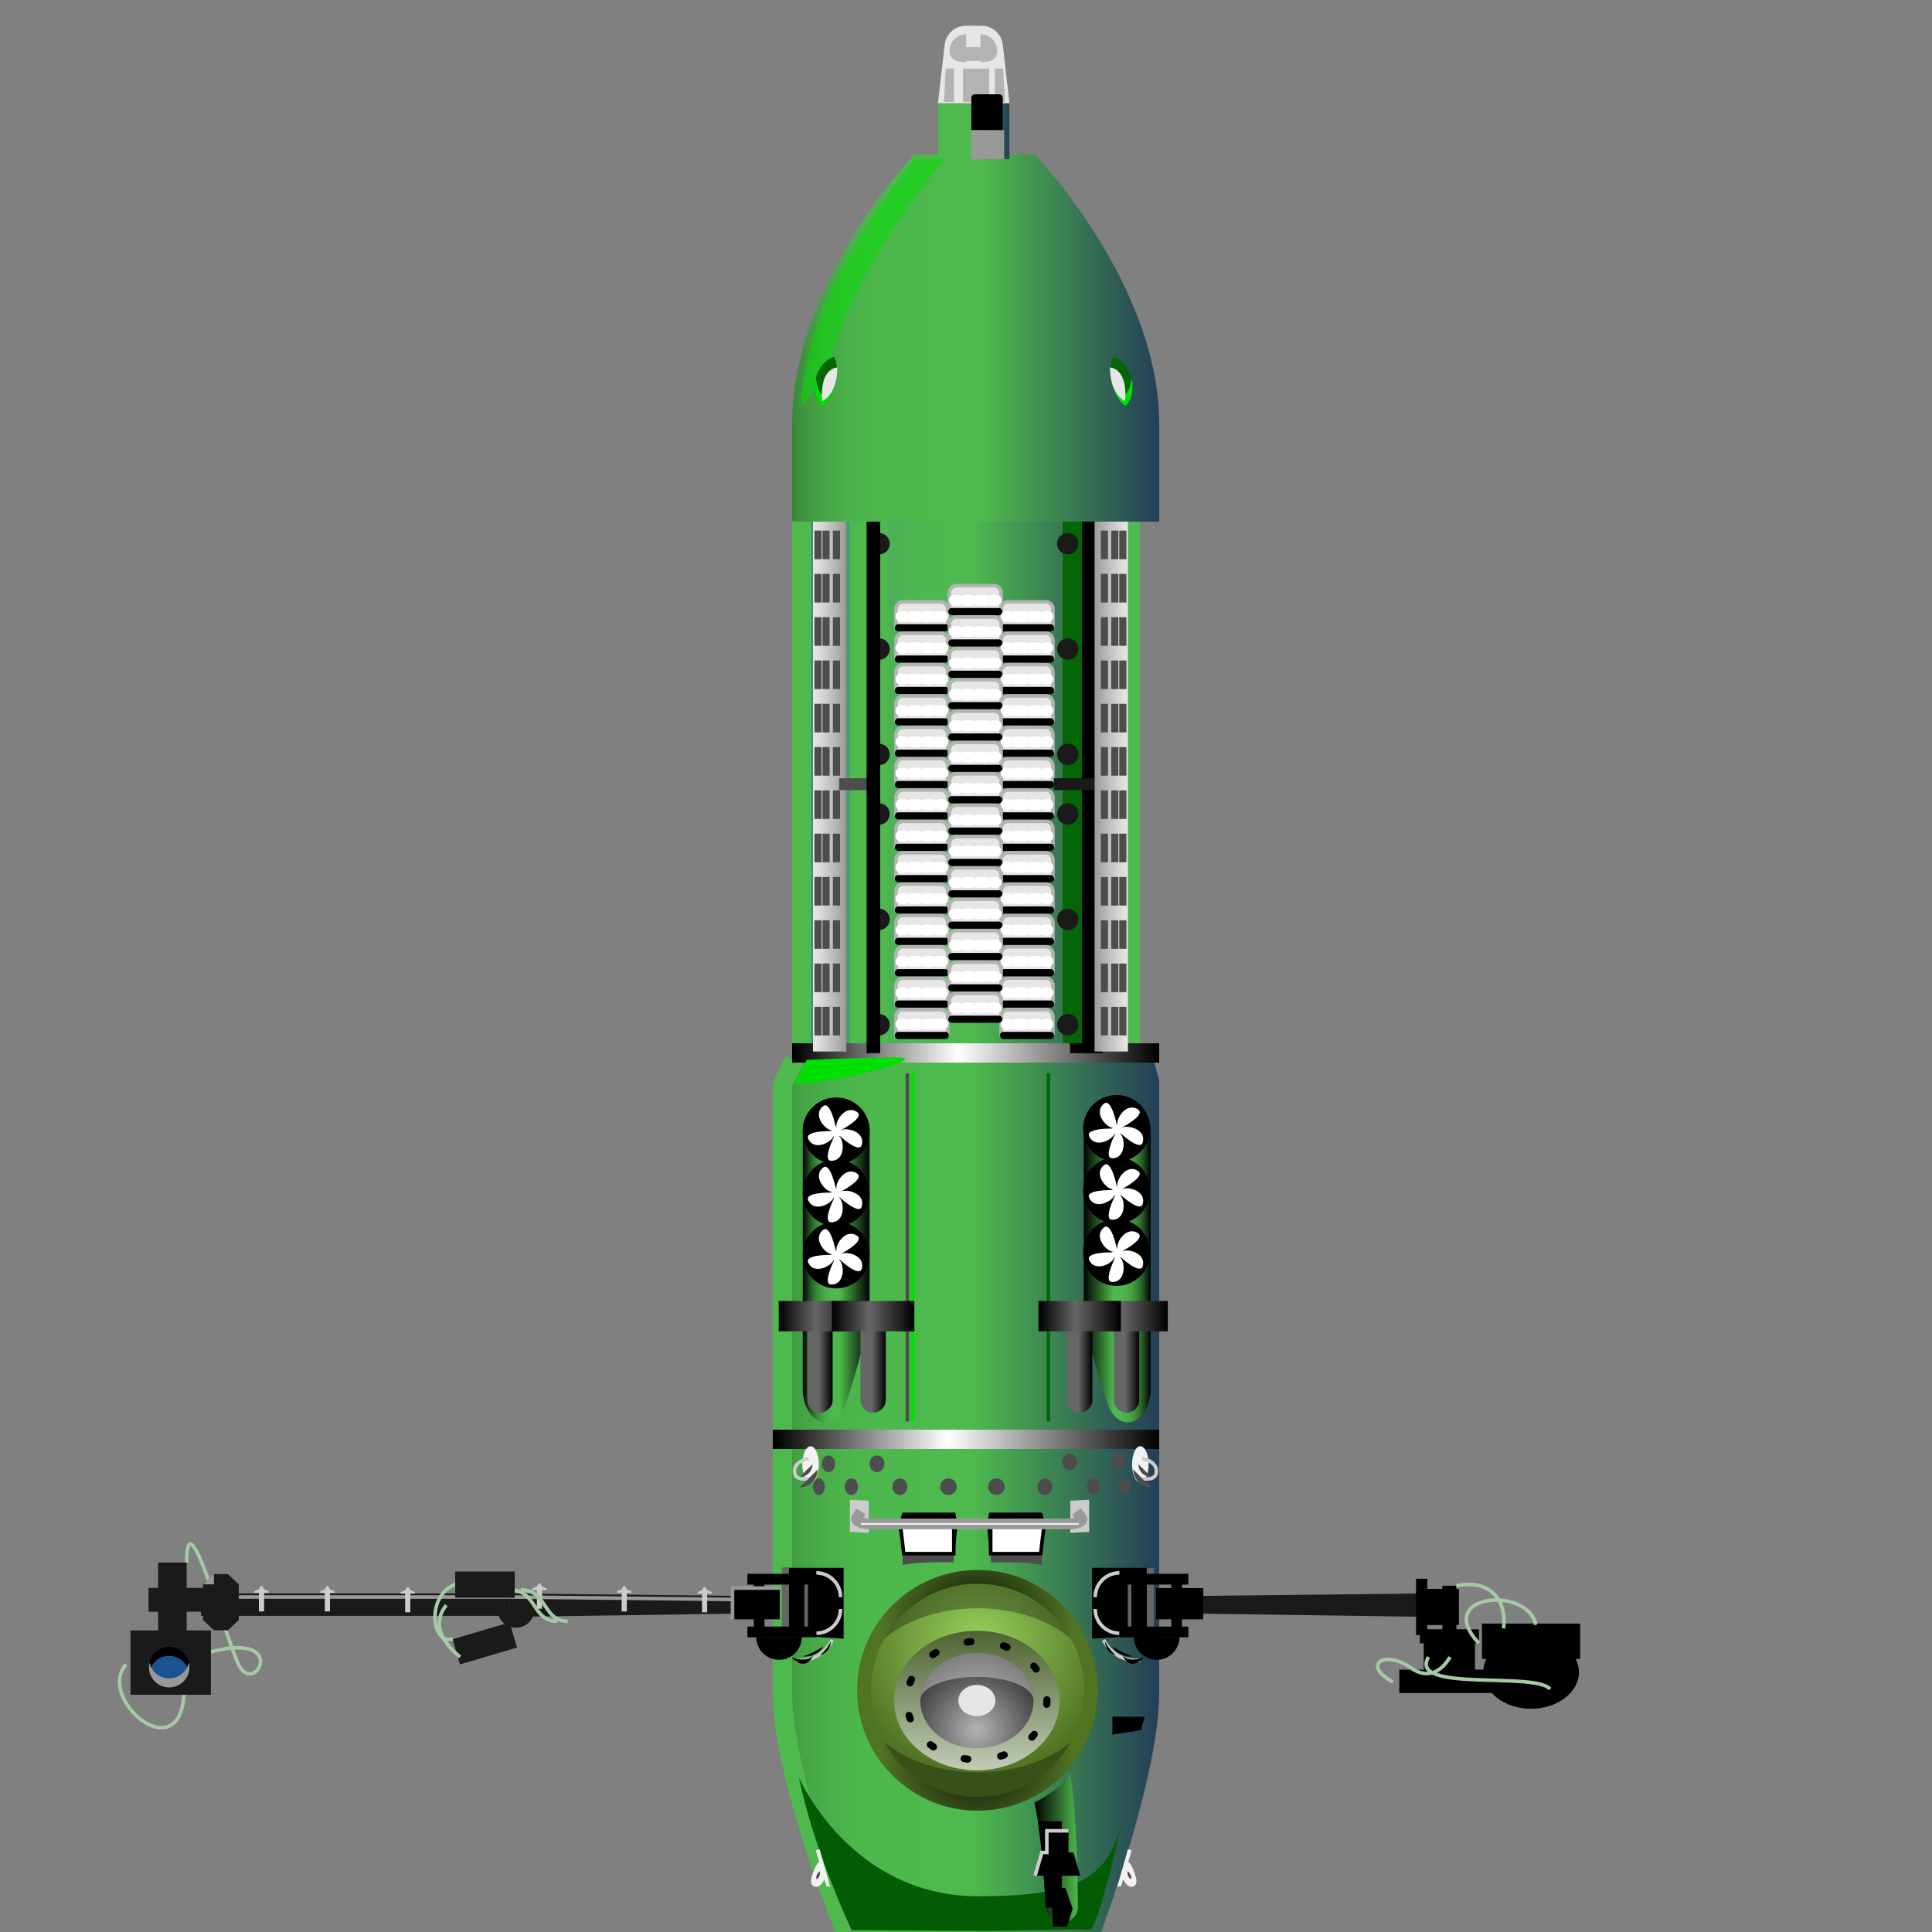 <svg version="1.1" id="Layer_1" xmlns="http://www.w3.org/2000/svg" xmlns:xlink="http://www.w3.org/1999/xlink" x="0px" y="0px" viewBox="0 0 100 100" xml:space="preserve"><rect x="0" y="0" width="100" height="100" fill="#808080" stroke="none"/><desc>Copyright Opto 22</desc> 
<g>
<g>
	<rect x="10.402" y="82.476" fill="#1A1A1A" width="15.994" height="1.161"></rect>
	<path fill="none" stroke="#A6C9A6" stroke-width="0.185" stroke-miterlimit="10" d="M9.663,80.88c0-3.42,1.805,3.235,2.637,5.176
		c0.832,1.941,2.773-1.664-1.387-0.555"></path>
	<linearGradient id="SVGID_1_" gradientUnits="userSpaceOnUse" x1="40" y1="64.5" x2="60" y2="64.5">
		<stop offset="0" style="stop-color:#398739"></stop>
		<stop offset="0.032" style="stop-color:#3F953F"></stop>
		<stop offset="0.086" style="stop-color:#46A646"></stop>
		<stop offset="0.154" style="stop-color:#4AB14A"></stop>
		<stop offset="0.25" style="stop-color:#4DB84D"></stop>
		<stop offset="0.515" style="stop-color:#4EBA4E"></stop>
		<stop offset="1" style="stop-color:#243E57"></stop>
	</linearGradient>
	<polygon fill="url(#SVGID_1_)" points="41.463,54 59.478,54 60,55.936 60,75 40,75 40,55.936 	"></polygon>
	
		<line fill="none" stroke="#046604" stroke-width="0.185" stroke-miterlimit="10" x1="54.267" y1="73.577" x2="54.267" y2="55.552"></line>
	
		<line fill="none" stroke="#00E000" stroke-width="0.185" stroke-miterlimit="10" x1="47.241" y1="73.577" x2="47.241" y2="55.552"></line>
	
		<line fill="none" stroke="#4D4D4D" stroke-width="0.185" stroke-miterlimit="10" x1="46.964" y1="73.577" x2="46.964" y2="55.552"></line>
	<polyline fill="none" stroke="#4EBA4E" stroke-miterlimit="10" points="40.5,75 40.5,56.12 41.117,54.868 	"></polyline>
	<linearGradient id="SVGID_2_" gradientUnits="userSpaceOnUse" x1="41" y1="40" x2="59" y2="40">
		<stop offset="0.006" style="stop-color:#406E99"></stop>
		<stop offset="0.006" style="stop-color:#406E99"></stop>
		<stop offset="0.082" style="stop-color:#458A7E"></stop>
		<stop offset="0.164" style="stop-color:#499F69"></stop>
		<stop offset="0.254" style="stop-color:#4CAE5A"></stop>
		<stop offset="0.36" style="stop-color:#4DB751"></stop>
		<stop offset="0.515" style="stop-color:#4EBA4E"></stop>
		<stop offset="1" style="stop-color:#243E57"></stop>
	</linearGradient>
	<rect x="41" y="26" fill="url(#SVGID_2_)" width="18" height="28"></rect>
	<linearGradient id="SVGID_3_" gradientUnits="userSpaceOnUse" x1="41" y1="26.5" x2="59" y2="26.5">
		<stop offset="0.005" style="stop-color:#000000"></stop>
		<stop offset="0.452" style="stop-color:#666666"></stop>
		<stop offset="1" style="stop-color:#000000"></stop>
	</linearGradient>
	<rect x="41" y="26" fill="url(#SVGID_3_)" width="18" height="1"></rect>
	<line fill="none" stroke="#4EBA4E" stroke-miterlimit="10" x1="41.5" y1="54" x2="41.5" y2="25"></line>
	<linearGradient id="SVGID_4_" gradientUnits="userSpaceOnUse" x1="40" y1="87" x2="60" y2="87">
		<stop offset="0" style="stop-color:#398739"></stop>
		<stop offset="0.032" style="stop-color:#3F953F"></stop>
		<stop offset="0.086" style="stop-color:#46A646"></stop>
		<stop offset="0.154" style="stop-color:#4AB14A"></stop>
		<stop offset="0.25" style="stop-color:#4DB84D"></stop>
		<stop offset="0.515" style="stop-color:#4EBA4E"></stop>
		<stop offset="1" style="stop-color:#243E57"></stop>
	</linearGradient>
	<path fill="url(#SVGID_4_)" d="M40,74v13.624C40,91.979,44.135,100,44.135,100h12.855c0,0,3.009-8.021,3.009-12.376V74H40z"></path>
	<path fill="none" stroke="#4EBA4E" stroke-miterlimit="10" d="M40.5,74v13.624c0,4.355,3.289,12.41,3.289,12.41"></path>
	<linearGradient id="SVGID_5_" gradientUnits="userSpaceOnUse" x1="40" y1="74.5" x2="60" y2="74.5">
		<stop offset="0.005" style="stop-color:#000000"></stop>
		<stop offset="0.452" style="stop-color:#FFFFFF"></stop>
		<stop offset="1" style="stop-color:#000000"></stop>
	</linearGradient>
	<line fill="none" stroke="url(#SVGID_5_)" stroke-miterlimit="10" x1="60" y1="74.5" x2="40" y2="74.5"></line>
	<linearGradient id="SVGID_6_" gradientUnits="userSpaceOnUse" x1="41" y1="54.5" x2="60" y2="54.5">
		<stop offset="0.005" style="stop-color:#000000"></stop>
		<stop offset="0.452" style="stop-color:#FFFFFF"></stop>
		<stop offset="1" style="stop-color:#000000"></stop>
	</linearGradient>
	<line fill="none" stroke="url(#SVGID_6_)" stroke-miterlimit="10" x1="60" y1="54.5" x2="41" y2="54.5"></line>
	<radialGradient id="SVGID_7_" cx="50.635" cy="85.085" r="6.79" gradientUnits="userSpaceOnUse">
		<stop offset="0" style="stop-color:#98D25C"></stop>
		<stop offset="1" style="stop-color:#517324"></stop>
	</radialGradient>
	<circle fill="url(#SVGID_7_)" cx="50.599" cy="87.489" r="6.224"></circle>
	<path opacity="0.3" d="M50.599,83.246c3.438,0,6.224,1.9,6.224,4.244c0-3.438-2.787-6.224-6.224-6.224
		c-3.438,0-6.224,2.787-6.224,6.224C44.375,85.146,47.162,83.246,50.599,83.246z"></path>
	<path opacity="0.3" d="M50.599,91.733c-3.438,0-6.224-1.9-6.224-4.244c0,3.438,2.787,6.224,6.224,6.224
		c3.438,0,6.224-2.787,6.224-6.224C56.824,89.833,54.037,91.733,50.599,91.733z"></path>
	<radialGradient id="SVGID_8_" cx="50.599" cy="90.602" r="4.921" gradientUnits="userSpaceOnUse">
		<stop offset="0" style="stop-color:#000000"></stop>
		<stop offset="1" style="stop-color:#517324"></stop>
	</radialGradient>
	<path fill="url(#SVGID_8_)" d="M45.082,87.489c0,3.047,2.47,5.517,5.517,5.517c3.047,0,5.517-2.47,5.517-5.517h0.707
		c0,3.438-2.787,6.224-6.224,6.224c-3.438,0-6.224-2.787-6.224-6.224H45.082z"></path>
	
		<radialGradient id="SVGID_9_" cx="148.901" cy="307.623" r="4.921" gradientTransform="matrix(-1 0 0 -1 199.5 392)" gradientUnits="userSpaceOnUse">
		<stop offset="0" style="stop-color:#000000"></stop>
		<stop offset="1" style="stop-color:#517324"></stop>
	</radialGradient>
	<path fill="url(#SVGID_9_)" d="M56.116,87.489c0-3.047-2.47-5.517-5.517-5.517s-5.517,2.47-5.517,5.517h-0.707
		c0-3.438,2.787-6.224,6.224-6.224c3.438,0,6.224,2.787,6.224,6.224H56.116z"></path>
	<rect x="44" y="26" fill="#4EBA4E" width="2" height="28"></rect>
	<rect x="55.389" y="26.71" width="1.675" height="27.802"></rect>
	<rect x="55" y="26" fill="#046604" width="1" height="28"></rect>
	<linearGradient id="SVGID_10_" gradientUnits="userSpaceOnUse" x1="41.55" y1="65.213" x2="45.012" y2="65.213">
		<stop offset="0.006" style="stop-color:#000000"></stop>
		<stop offset="0.046" style="stop-color:#0F230F"></stop>
		<stop offset="0.099" style="stop-color:#204B20"></stop>
		<stop offset="0.155" style="stop-color:#2E6E2E"></stop>
		<stop offset="0.215" style="stop-color:#3A893A"></stop>
		<stop offset="0.279" style="stop-color:#439F43"></stop>
		<stop offset="0.35" style="stop-color:#49AE49"></stop>
		<stop offset="0.432" style="stop-color:#4DB74D"></stop>
		<stop offset="0.554" style="stop-color:#4EBA4E"></stop>
		<stop offset="1" style="stop-color:#000000"></stop>
	</linearGradient>
	<path fill="url(#SVGID_10_)" d="M43.71,72.838c-0.21,0.471-0.572,0.782-0.984,0.782c-0.649,0-1.176-0.774-1.176-1.73V58.537
		c0-0.956,0.775-1.731,1.731-1.731c0.956,0,1.731,0.775,1.731,1.731c0,0,0,7.907,0,9.139C45.012,68.909,43.832,72.566,43.71,72.838z
		"></path>
	
		<linearGradient id="SVGID_11_" gradientUnits="userSpaceOnUse" x1="218.113" y1="65.213" x2="221.574" y2="65.213" gradientTransform="matrix(-1 0 0 1 277.669 0)">
		<stop offset="0.006" style="stop-color:#000000"></stop>
		<stop offset="0.046" style="stop-color:#0F230F"></stop>
		<stop offset="0.099" style="stop-color:#204B20"></stop>
		<stop offset="0.155" style="stop-color:#2E6E2E"></stop>
		<stop offset="0.215" style="stop-color:#3A893A"></stop>
		<stop offset="0.279" style="stop-color:#439F43"></stop>
		<stop offset="0.35" style="stop-color:#49AE49"></stop>
		<stop offset="0.432" style="stop-color:#4DB74D"></stop>
		<stop offset="0.554" style="stop-color:#4EBA4E"></stop>
		<stop offset="1" style="stop-color:#000000"></stop>
	</linearGradient>
	<path fill="url(#SVGID_11_)" d="M57.396,72.838c0.21,0.471,0.572,0.782,0.984,0.782c0.649,0,1.176-0.774,1.176-1.73V58.537
		c0-0.956-0.775-1.731-1.731-1.731c-0.956,0-1.731,0.775-1.731,1.731c0,0,0,7.907,0,9.139
		C56.095,68.909,57.274,72.566,57.396,72.838z"></path>
	<g>
		<g>
			<g>
				<path fill="#E6E6E6" d="M51.819,53.593v-0.97c0-0.203,0.166-0.37,0.37-0.37h1.94c0.203,0,0.37,0.166,0.37,0.37v0.97"></path>
				<path fill="none" stroke="#B3B3B3" stroke-width="0.185" stroke-miterlimit="10" d="M51.819,53.593v-0.97
					c0-0.203,0.166-0.37,0.37-0.37h1.94c0.203,0,0.37,0.166,0.37,0.37v0.97"></path>
			</g>
			
				<line fill="none" stroke="#000000" stroke-width="0.37" stroke-linecap="round" stroke-miterlimit="10" x1="54.373" y1="53.593" x2="51.945" y2="53.593"></line>
			<g>
				<g>
					
						<line fill="none" stroke="#FFFFFF" stroke-width="0.555" stroke-linecap="round" stroke-miterlimit="10" x1="54.248" y1="53.007" x2="54.063" y2="53.007"></line>
					
						<line fill="none" stroke="#FFFFFF" stroke-width="0.555" stroke-linecap="round" stroke-miterlimit="10" stroke-dasharray="0.361,0.361" x1="53.701" y1="53.007" x2="52.436" y2="53.007"></line>
					
						<line fill="none" stroke="#FFFFFF" stroke-width="0.555" stroke-linecap="round" stroke-miterlimit="10" x1="52.255" y1="53.007" x2="52.07" y2="53.007"></line>
				</g>
			</g>
		</g>
		<g>
			<g>
				<path fill="#E6E6E6" d="M51.819,51.97V51c0-0.203,0.166-0.37,0.37-0.37h1.94c0.203,0,0.37,0.166,0.37,0.37v0.97"></path>
				<path fill="none" stroke="#B3B3B3" stroke-width="0.185" stroke-miterlimit="10" d="M51.819,51.97V51
					c0-0.203,0.166-0.37,0.37-0.37h1.94c0.203,0,0.37,0.166,0.37,0.37v0.97"></path>
			</g>
			
				<line fill="none" stroke="#000000" stroke-width="0.37" stroke-linecap="round" stroke-miterlimit="10" x1="54.373" y1="51.97" x2="51.945" y2="51.97"></line>
			<g>
				<g>
					
						<line fill="none" stroke="#FFFFFF" stroke-width="0.555" stroke-linecap="round" stroke-miterlimit="10" x1="54.248" y1="51.384" x2="54.063" y2="51.384"></line>
					
						<line fill="none" stroke="#FFFFFF" stroke-width="0.555" stroke-linecap="round" stroke-miterlimit="10" stroke-dasharray="0.361,0.361" x1="53.701" y1="51.384" x2="52.436" y2="51.384"></line>
					
						<line fill="none" stroke="#FFFFFF" stroke-width="0.555" stroke-linecap="round" stroke-miterlimit="10" x1="52.255" y1="51.384" x2="52.07" y2="51.384"></line>
				</g>
			</g>
		</g>
		<g>
			<g>
				<path fill="#E6E6E6" d="M51.819,50.347v-0.97c0-0.203,0.166-0.37,0.37-0.37h1.94c0.203,0,0.37,0.166,0.37,0.37v0.97"></path>
				<path fill="none" stroke="#B3B3B3" stroke-width="0.185" stroke-miterlimit="10" d="M51.819,50.347v-0.97
					c0-0.203,0.166-0.37,0.37-0.37h1.94c0.203,0,0.37,0.166,0.37,0.37v0.97"></path>
			</g>
			
				<line fill="none" stroke="#000000" stroke-width="0.37" stroke-linecap="round" stroke-miterlimit="10" x1="54.373" y1="50.347" x2="51.945" y2="50.347"></line>
			<g>
				<g>
					
						<line fill="none" stroke="#FFFFFF" stroke-width="0.555" stroke-linecap="round" stroke-miterlimit="10" x1="54.248" y1="49.761" x2="54.063" y2="49.761"></line>
					
						<line fill="none" stroke="#FFFFFF" stroke-width="0.555" stroke-linecap="round" stroke-miterlimit="10" stroke-dasharray="0.361,0.361" x1="53.701" y1="49.761" x2="52.436" y2="49.761"></line>
					
						<line fill="none" stroke="#FFFFFF" stroke-width="0.555" stroke-linecap="round" stroke-miterlimit="10" x1="52.255" y1="49.761" x2="52.07" y2="49.761"></line>
				</g>
			</g>
		</g>
		<g>
			<g>
				<path fill="#E6E6E6" d="M51.819,48.724v-0.97c0-0.203,0.166-0.37,0.37-0.37h1.94c0.203,0,0.37,0.166,0.37,0.37v0.97"></path>
				<path fill="none" stroke="#B3B3B3" stroke-width="0.185" stroke-miterlimit="10" d="M51.819,48.724v-0.97
					c0-0.203,0.166-0.37,0.37-0.37h1.94c0.203,0,0.37,0.166,0.37,0.37v0.97"></path>
			</g>
			
				<line fill="none" stroke="#000000" stroke-width="0.37" stroke-linecap="round" stroke-miterlimit="10" x1="54.373" y1="48.724" x2="51.945" y2="48.724"></line>
			<g>
				<g>
					
						<line fill="none" stroke="#FFFFFF" stroke-width="0.555" stroke-linecap="round" stroke-miterlimit="10" x1="54.248" y1="48.138" x2="54.063" y2="48.138"></line>
					
						<line fill="none" stroke="#FFFFFF" stroke-width="0.555" stroke-linecap="round" stroke-miterlimit="10" stroke-dasharray="0.361,0.361" x1="53.701" y1="48.138" x2="52.436" y2="48.138"></line>
					
						<line fill="none" stroke="#FFFFFF" stroke-width="0.555" stroke-linecap="round" stroke-miterlimit="10" x1="52.255" y1="48.138" x2="52.07" y2="48.138"></line>
				</g>
			</g>
		</g>
		<g>
			<g>
				<path fill="#E6E6E6" d="M51.819,47.1v-0.97c0-0.203,0.166-0.37,0.37-0.37h1.94c0.203,0,0.37,0.166,0.37,0.37v0.97"></path>
				<path fill="none" stroke="#B3B3B3" stroke-width="0.185" stroke-miterlimit="10" d="M51.819,47.1v-0.97
					c0-0.203,0.166-0.37,0.37-0.37h1.94c0.203,0,0.37,0.166,0.37,0.37v0.97"></path>
			</g>
			
				<line fill="none" stroke="#000000" stroke-width="0.37" stroke-linecap="round" stroke-miterlimit="10" x1="54.373" y1="47.1" x2="51.945" y2="47.1"></line>
			<g>
				<g>
					
						<line fill="none" stroke="#FFFFFF" stroke-width="0.555" stroke-linecap="round" stroke-miterlimit="10" x1="54.248" y1="46.514" x2="54.063" y2="46.514"></line>
					
						<line fill="none" stroke="#FFFFFF" stroke-width="0.555" stroke-linecap="round" stroke-miterlimit="10" stroke-dasharray="0.361,0.361" x1="53.701" y1="46.514" x2="52.436" y2="46.514"></line>
					
						<line fill="none" stroke="#FFFFFF" stroke-width="0.555" stroke-linecap="round" stroke-miterlimit="10" x1="52.255" y1="46.514" x2="52.07" y2="46.514"></line>
				</g>
			</g>
		</g>
		<g>
			<g>
				<path fill="#E6E6E6" d="M51.819,45.477v-0.97c0-0.203,0.166-0.37,0.37-0.37h1.94c0.203,0,0.37,0.166,0.37,0.37v0.97"></path>
				<path fill="none" stroke="#B3B3B3" stroke-width="0.185" stroke-miterlimit="10" d="M51.819,45.477v-0.97
					c0-0.203,0.166-0.37,0.37-0.37h1.94c0.203,0,0.37,0.166,0.37,0.37v0.97"></path>
			</g>
			
				<line fill="none" stroke="#000000" stroke-width="0.37" stroke-linecap="round" stroke-miterlimit="10" x1="54.373" y1="45.477" x2="51.945" y2="45.477"></line>
			<g>
				<g>
					
						<line fill="none" stroke="#FFFFFF" stroke-width="0.555" stroke-linecap="round" stroke-miterlimit="10" x1="54.248" y1="44.891" x2="54.063" y2="44.891"></line>
					
						<line fill="none" stroke="#FFFFFF" stroke-width="0.555" stroke-linecap="round" stroke-miterlimit="10" stroke-dasharray="0.361,0.361" x1="53.701" y1="44.891" x2="52.436" y2="44.891"></line>
					
						<line fill="none" stroke="#FFFFFF" stroke-width="0.555" stroke-linecap="round" stroke-miterlimit="10" x1="52.255" y1="44.891" x2="52.07" y2="44.891"></line>
				</g>
			</g>
		</g>
		<g>
			<g>
				<path fill="#E6E6E6" d="M51.819,43.854v-0.97c0-0.203,0.166-0.37,0.37-0.37h1.94c0.203,0,0.37,0.166,0.37,0.37v0.97"></path>
				<path fill="none" stroke="#B3B3B3" stroke-width="0.185" stroke-miterlimit="10" d="M51.819,43.854v-0.97
					c0-0.203,0.166-0.37,0.37-0.37h1.94c0.203,0,0.37,0.166,0.37,0.37v0.97"></path>
			</g>
			
				<line fill="none" stroke="#000000" stroke-width="0.37" stroke-linecap="round" stroke-miterlimit="10" x1="54.373" y1="43.854" x2="51.945" y2="43.854"></line>
			<g>
				<g>
					
						<line fill="none" stroke="#FFFFFF" stroke-width="0.555" stroke-linecap="round" stroke-miterlimit="10" x1="54.248" y1="43.268" x2="54.063" y2="43.268"></line>
					
						<line fill="none" stroke="#FFFFFF" stroke-width="0.555" stroke-linecap="round" stroke-miterlimit="10" stroke-dasharray="0.361,0.361" x1="53.701" y1="43.268" x2="52.436" y2="43.268"></line>
					
						<line fill="none" stroke="#FFFFFF" stroke-width="0.555" stroke-linecap="round" stroke-miterlimit="10" x1="52.255" y1="43.268" x2="52.07" y2="43.268"></line>
				</g>
			</g>
		</g>
		<g>
			<g>
				<path fill="#E6E6E6" d="M51.819,42.231v-0.97c0-0.203,0.166-0.37,0.37-0.37h1.94c0.203,0,0.37,0.166,0.37,0.37v0.97"></path>
				<path fill="none" stroke="#B3B3B3" stroke-width="0.185" stroke-miterlimit="10" d="M51.819,42.231v-0.97
					c0-0.203,0.166-0.37,0.37-0.37h1.94c0.203,0,0.37,0.166,0.37,0.37v0.97"></path>
			</g>
			
				<line fill="none" stroke="#000000" stroke-width="0.37" stroke-linecap="round" stroke-miterlimit="10" x1="54.373" y1="42.231" x2="51.945" y2="42.231"></line>
			<g>
				<g>
					
						<line fill="none" stroke="#FFFFFF" stroke-width="0.555" stroke-linecap="round" stroke-miterlimit="10" x1="54.248" y1="41.645" x2="54.063" y2="41.645"></line>
					
						<line fill="none" stroke="#FFFFFF" stroke-width="0.555" stroke-linecap="round" stroke-miterlimit="10" stroke-dasharray="0.361,0.361" x1="53.701" y1="41.645" x2="52.436" y2="41.645"></line>
					
						<line fill="none" stroke="#FFFFFF" stroke-width="0.555" stroke-linecap="round" stroke-miterlimit="10" x1="52.255" y1="41.645" x2="52.07" y2="41.645"></line>
				</g>
			</g>
		</g>
		<g>
			<g>
				<path fill="#E6E6E6" d="M51.819,40.607v-0.97c0-0.203,0.166-0.37,0.37-0.37h1.94c0.203,0,0.37,0.166,0.37,0.37v0.97"></path>
				<path fill="none" stroke="#B3B3B3" stroke-width="0.185" stroke-miterlimit="10" d="M51.819,40.607v-0.97
					c0-0.203,0.166-0.37,0.37-0.37h1.94c0.203,0,0.37,0.166,0.37,0.37v0.97"></path>
			</g>
			
				<line fill="none" stroke="#000000" stroke-width="0.37" stroke-linecap="round" stroke-miterlimit="10" x1="54.373" y1="40.607" x2="51.945" y2="40.607"></line>
			<g>
				<g>
					
						<line fill="none" stroke="#FFFFFF" stroke-width="0.555" stroke-linecap="round" stroke-miterlimit="10" x1="54.248" y1="40.021" x2="54.063" y2="40.021"></line>
					
						<line fill="none" stroke="#FFFFFF" stroke-width="0.555" stroke-linecap="round" stroke-miterlimit="10" stroke-dasharray="0.361,0.361" x1="53.701" y1="40.021" x2="52.436" y2="40.021"></line>
					
						<line fill="none" stroke="#FFFFFF" stroke-width="0.555" stroke-linecap="round" stroke-miterlimit="10" x1="52.255" y1="40.021" x2="52.07" y2="40.021"></line>
				</g>
			</g>
		</g>
		<g>
			<g>
				<path fill="#E6E6E6" d="M51.819,38.984v-0.97c0-0.203,0.166-0.37,0.37-0.37h1.94c0.203,0,0.37,0.166,0.37,0.37v0.97"></path>
				<path fill="none" stroke="#B3B3B3" stroke-width="0.185" stroke-miterlimit="10" d="M51.819,38.984v-0.97
					c0-0.203,0.166-0.37,0.37-0.37h1.94c0.203,0,0.37,0.166,0.37,0.37v0.97"></path>
			</g>
			
				<line fill="none" stroke="#000000" stroke-width="0.37" stroke-linecap="round" stroke-miterlimit="10" x1="54.373" y1="38.984" x2="51.945" y2="38.984"></line>
			<g>
				<g>
					
						<line fill="none" stroke="#FFFFFF" stroke-width="0.555" stroke-linecap="round" stroke-miterlimit="10" x1="54.248" y1="38.398" x2="54.063" y2="38.398"></line>
					
						<line fill="none" stroke="#FFFFFF" stroke-width="0.555" stroke-linecap="round" stroke-miterlimit="10" stroke-dasharray="0.361,0.361" x1="53.701" y1="38.398" x2="52.436" y2="38.398"></line>
					
						<line fill="none" stroke="#FFFFFF" stroke-width="0.555" stroke-linecap="round" stroke-miterlimit="10" x1="52.255" y1="38.398" x2="52.07" y2="38.398"></line>
				</g>
			</g>
		</g>
		<g>
			<g>
				<path fill="#E6E6E6" d="M51.819,37.361v-0.97c0-0.203,0.166-0.37,0.37-0.37h1.94c0.203,0,0.37,0.166,0.37,0.37v0.97"></path>
				<path fill="none" stroke="#B3B3B3" stroke-width="0.185" stroke-miterlimit="10" d="M51.819,37.361v-0.97
					c0-0.203,0.166-0.37,0.37-0.37h1.94c0.203,0,0.37,0.166,0.37,0.37v0.97"></path>
			</g>
			
				<line fill="none" stroke="#000000" stroke-width="0.37" stroke-linecap="round" stroke-miterlimit="10" x1="54.373" y1="37.361" x2="51.945" y2="37.361"></line>
			<g>
				<g>
					
						<line fill="none" stroke="#FFFFFF" stroke-width="0.555" stroke-linecap="round" stroke-miterlimit="10" x1="54.248" y1="36.775" x2="54.063" y2="36.775"></line>
					
						<line fill="none" stroke="#FFFFFF" stroke-width="0.555" stroke-linecap="round" stroke-miterlimit="10" stroke-dasharray="0.361,0.361" x1="53.701" y1="36.775" x2="52.436" y2="36.775"></line>
					
						<line fill="none" stroke="#FFFFFF" stroke-width="0.555" stroke-linecap="round" stroke-miterlimit="10" x1="52.255" y1="36.775" x2="52.07" y2="36.775"></line>
				</g>
			</g>
		</g>
		<g>
			<g>
				<path fill="#E6E6E6" d="M51.819,35.738v-0.97c0-0.203,0.166-0.37,0.37-0.37h1.94c0.203,0,0.37,0.166,0.37,0.37v0.97"></path>
				<path fill="none" stroke="#B3B3B3" stroke-width="0.185" stroke-miterlimit="10" d="M51.819,35.738v-0.97
					c0-0.203,0.166-0.37,0.37-0.37h1.94c0.203,0,0.37,0.166,0.37,0.37v0.97"></path>
			</g>
			
				<line fill="none" stroke="#000000" stroke-width="0.37" stroke-linecap="round" stroke-miterlimit="10" x1="54.373" y1="35.738" x2="51.945" y2="35.738"></line>
			<g>
				<g>
					
						<line fill="none" stroke="#FFFFFF" stroke-width="0.555" stroke-linecap="round" stroke-miterlimit="10" x1="54.248" y1="35.152" x2="54.063" y2="35.152"></line>
					
						<line fill="none" stroke="#FFFFFF" stroke-width="0.555" stroke-linecap="round" stroke-miterlimit="10" stroke-dasharray="0.361,0.361" x1="53.701" y1="35.152" x2="52.436" y2="35.152"></line>
					
						<line fill="none" stroke="#FFFFFF" stroke-width="0.555" stroke-linecap="round" stroke-miterlimit="10" x1="52.255" y1="35.152" x2="52.07" y2="35.152"></line>
				</g>
			</g>
		</g>
		<g>
			<g>
				<path fill="#E6E6E6" d="M51.819,34.114v-0.97c0-0.203,0.166-0.37,0.37-0.37h1.94c0.203,0,0.37,0.166,0.37,0.37v0.97"></path>
				<path fill="none" stroke="#B3B3B3" stroke-width="0.185" stroke-miterlimit="10" d="M51.819,34.114v-0.97
					c0-0.203,0.166-0.37,0.37-0.37h1.94c0.203,0,0.37,0.166,0.37,0.37v0.97"></path>
			</g>
			
				<line fill="none" stroke="#000000" stroke-width="0.37" stroke-linecap="round" stroke-miterlimit="10" x1="54.373" y1="34.114" x2="51.945" y2="34.114"></line>
			<g>
				<g>
					
						<line fill="none" stroke="#FFFFFF" stroke-width="0.555" stroke-linecap="round" stroke-miterlimit="10" x1="54.248" y1="33.528" x2="54.063" y2="33.528"></line>
					
						<line fill="none" stroke="#FFFFFF" stroke-width="0.555" stroke-linecap="round" stroke-miterlimit="10" stroke-dasharray="0.361,0.361" x1="53.701" y1="33.528" x2="52.436" y2="33.528"></line>
					
						<line fill="none" stroke="#FFFFFF" stroke-width="0.555" stroke-linecap="round" stroke-miterlimit="10" x1="52.255" y1="33.528" x2="52.07" y2="33.528"></line>
				</g>
			</g>
		</g>
		<g>
			<g>
				<path fill="#E6E6E6" d="M51.819,32.491v-0.97c0-0.203,0.166-0.37,0.37-0.37h1.94c0.203,0,0.37,0.166,0.37,0.37v0.97"></path>
				<path fill="none" stroke="#B3B3B3" stroke-width="0.185" stroke-miterlimit="10" d="M51.819,32.491v-0.97
					c0-0.203,0.166-0.37,0.37-0.37h1.94c0.203,0,0.37,0.166,0.37,0.37v0.97"></path>
			</g>
			
				<line fill="none" stroke="#000000" stroke-width="0.37" stroke-linecap="round" stroke-miterlimit="10" x1="54.373" y1="32.491" x2="51.945" y2="32.491"></line>
			<g>
				<g>
					
						<line fill="none" stroke="#FFFFFF" stroke-width="0.555" stroke-linecap="round" stroke-miterlimit="10" x1="54.248" y1="31.905" x2="54.063" y2="31.905"></line>
					
						<line fill="none" stroke="#FFFFFF" stroke-width="0.555" stroke-linecap="round" stroke-miterlimit="10" stroke-dasharray="0.361,0.361" x1="53.701" y1="31.905" x2="52.436" y2="31.905"></line>
					
						<line fill="none" stroke="#FFFFFF" stroke-width="0.555" stroke-linecap="round" stroke-miterlimit="10" x1="52.255" y1="31.905" x2="52.07" y2="31.905"></line>
				</g>
			</g>
		</g>
	</g>
	<g>
		<g>
			<g>
				<path fill="#E6E6E6" d="M46.376,53.593v-0.97c0-0.203,0.166-0.37,0.37-0.37h1.941c0.203,0,0.37,0.166,0.37,0.37v0.97"></path>
				<path fill="none" stroke="#B3B3B3" stroke-width="0.185" stroke-miterlimit="10" d="M46.376,53.593v-0.97
					c0-0.203,0.166-0.37,0.37-0.37h1.941c0.203,0,0.37,0.166,0.37,0.37v0.97"></path>
			</g>
			
				<line fill="none" stroke="#000000" stroke-width="0.37" stroke-linecap="round" stroke-miterlimit="10" x1="48.93" y1="53.593" x2="46.502" y2="53.593"></line>
			<g>
				<g>
					
						<line fill="none" stroke="#FFFFFF" stroke-width="0.555" stroke-linecap="round" stroke-miterlimit="10" x1="48.805" y1="53.007" x2="48.62" y2="53.007"></line>
					
						<line fill="none" stroke="#FFFFFF" stroke-width="0.555" stroke-linecap="round" stroke-miterlimit="10" stroke-dasharray="0.361,0.361" x1="48.258" y1="53.007" x2="46.993" y2="53.007"></line>
					
						<line fill="none" stroke="#FFFFFF" stroke-width="0.555" stroke-linecap="round" stroke-miterlimit="10" x1="46.812" y1="53.007" x2="46.627" y2="53.007"></line>
				</g>
			</g>
		</g>
		<g>
			<g>
				<path fill="#E6E6E6" d="M46.376,51.97V51c0-0.203,0.166-0.37,0.37-0.37h1.941c0.203,0,0.37,0.166,0.37,0.37v0.97"></path>
				<path fill="none" stroke="#B3B3B3" stroke-width="0.185" stroke-miterlimit="10" d="M46.376,51.97V51
					c0-0.203,0.166-0.37,0.37-0.37h1.941c0.203,0,0.37,0.166,0.37,0.37v0.97"></path>
			</g>
			
				<line fill="none" stroke="#000000" stroke-width="0.37" stroke-linecap="round" stroke-miterlimit="10" x1="48.93" y1="51.97" x2="46.502" y2="51.97"></line>
			<g>
				<g>
					
						<line fill="none" stroke="#FFFFFF" stroke-width="0.555" stroke-linecap="round" stroke-miterlimit="10" x1="48.805" y1="51.384" x2="48.62" y2="51.384"></line>
					
						<line fill="none" stroke="#FFFFFF" stroke-width="0.555" stroke-linecap="round" stroke-miterlimit="10" stroke-dasharray="0.361,0.361" x1="48.258" y1="51.384" x2="46.993" y2="51.384"></line>
					
						<line fill="none" stroke="#FFFFFF" stroke-width="0.555" stroke-linecap="round" stroke-miterlimit="10" x1="46.812" y1="51.384" x2="46.627" y2="51.384"></line>
				</g>
			</g>
		</g>
		<g>
			<g>
				<path fill="#E6E6E6" d="M46.376,50.347v-0.97c0-0.203,0.166-0.37,0.37-0.37h1.941c0.203,0,0.37,0.166,0.37,0.37v0.97"></path>
				<path fill="none" stroke="#B3B3B3" stroke-width="0.185" stroke-miterlimit="10" d="M46.376,50.347v-0.97
					c0-0.203,0.166-0.37,0.37-0.37h1.941c0.203,0,0.37,0.166,0.37,0.37v0.97"></path>
			</g>
			
				<line fill="none" stroke="#000000" stroke-width="0.37" stroke-linecap="round" stroke-miterlimit="10" x1="48.93" y1="50.347" x2="46.502" y2="50.347"></line>
			<g>
				<g>
					
						<line fill="none" stroke="#FFFFFF" stroke-width="0.555" stroke-linecap="round" stroke-miterlimit="10" x1="48.805" y1="49.761" x2="48.62" y2="49.761"></line>
					
						<line fill="none" stroke="#FFFFFF" stroke-width="0.555" stroke-linecap="round" stroke-miterlimit="10" stroke-dasharray="0.361,0.361" x1="48.258" y1="49.761" x2="46.993" y2="49.761"></line>
					
						<line fill="none" stroke="#FFFFFF" stroke-width="0.555" stroke-linecap="round" stroke-miterlimit="10" x1="46.812" y1="49.761" x2="46.627" y2="49.761"></line>
				</g>
			</g>
		</g>
		<g>
			<g>
				<path fill="#E6E6E6" d="M46.376,48.724v-0.97c0-0.203,0.166-0.37,0.37-0.37h1.941c0.203,0,0.37,0.166,0.37,0.37v0.97"></path>
				<path fill="none" stroke="#B3B3B3" stroke-width="0.185" stroke-miterlimit="10" d="M46.376,48.724v-0.97
					c0-0.203,0.166-0.37,0.37-0.37h1.941c0.203,0,0.37,0.166,0.37,0.37v0.97"></path>
			</g>
			
				<line fill="none" stroke="#000000" stroke-width="0.37" stroke-linecap="round" stroke-miterlimit="10" x1="48.93" y1="48.724" x2="46.502" y2="48.724"></line>
			<g>
				<g>
					
						<line fill="none" stroke="#FFFFFF" stroke-width="0.555" stroke-linecap="round" stroke-miterlimit="10" x1="48.805" y1="48.138" x2="48.62" y2="48.138"></line>
					
						<line fill="none" stroke="#FFFFFF" stroke-width="0.555" stroke-linecap="round" stroke-miterlimit="10" stroke-dasharray="0.361,0.361" x1="48.258" y1="48.138" x2="46.993" y2="48.138"></line>
					
						<line fill="none" stroke="#FFFFFF" stroke-width="0.555" stroke-linecap="round" stroke-miterlimit="10" x1="46.812" y1="48.138" x2="46.627" y2="48.138"></line>
				</g>
			</g>
		</g>
		<g>
			<g>
				<path fill="#E6E6E6" d="M46.376,47.1v-0.97c0-0.203,0.166-0.37,0.37-0.37h1.941c0.203,0,0.37,0.166,0.37,0.37v0.97"></path>
				<path fill="none" stroke="#B3B3B3" stroke-width="0.185" stroke-miterlimit="10" d="M46.376,47.1v-0.97
					c0-0.203,0.166-0.37,0.37-0.37h1.941c0.203,0,0.37,0.166,0.37,0.37v0.97"></path>
			</g>
			
				<line fill="none" stroke="#000000" stroke-width="0.37" stroke-linecap="round" stroke-miterlimit="10" x1="48.93" y1="47.1" x2="46.502" y2="47.1"></line>
			<g>
				<g>
					
						<line fill="none" stroke="#FFFFFF" stroke-width="0.555" stroke-linecap="round" stroke-miterlimit="10" x1="48.805" y1="46.514" x2="48.62" y2="46.514"></line>
					
						<line fill="none" stroke="#FFFFFF" stroke-width="0.555" stroke-linecap="round" stroke-miterlimit="10" stroke-dasharray="0.361,0.361" x1="48.258" y1="46.514" x2="46.993" y2="46.514"></line>
					
						<line fill="none" stroke="#FFFFFF" stroke-width="0.555" stroke-linecap="round" stroke-miterlimit="10" x1="46.812" y1="46.514" x2="46.627" y2="46.514"></line>
				</g>
			</g>
		</g>
		<g>
			<g>
				<path fill="#E6E6E6" d="M46.376,45.477v-0.97c0-0.203,0.166-0.37,0.37-0.37h1.941c0.203,0,0.37,0.166,0.37,0.37v0.97"></path>
				<path fill="none" stroke="#B3B3B3" stroke-width="0.185" stroke-miterlimit="10" d="M46.376,45.477v-0.97
					c0-0.203,0.166-0.37,0.37-0.37h1.941c0.203,0,0.37,0.166,0.37,0.37v0.97"></path>
			</g>
			
				<line fill="none" stroke="#000000" stroke-width="0.37" stroke-linecap="round" stroke-miterlimit="10" x1="48.93" y1="45.477" x2="46.502" y2="45.477"></line>
			<g>
				<g>
					
						<line fill="none" stroke="#FFFFFF" stroke-width="0.555" stroke-linecap="round" stroke-miterlimit="10" x1="48.805" y1="44.891" x2="48.62" y2="44.891"></line>
					
						<line fill="none" stroke="#FFFFFF" stroke-width="0.555" stroke-linecap="round" stroke-miterlimit="10" stroke-dasharray="0.361,0.361" x1="48.258" y1="44.891" x2="46.993" y2="44.891"></line>
					
						<line fill="none" stroke="#FFFFFF" stroke-width="0.555" stroke-linecap="round" stroke-miterlimit="10" x1="46.812" y1="44.891" x2="46.627" y2="44.891"></line>
				</g>
			</g>
		</g>
		<g>
			<g>
				<path fill="#E6E6E6" d="M46.376,43.854v-0.97c0-0.203,0.166-0.37,0.37-0.37h1.941c0.203,0,0.37,0.166,0.37,0.37v0.97"></path>
				<path fill="none" stroke="#B3B3B3" stroke-width="0.185" stroke-miterlimit="10" d="M46.376,43.854v-0.97
					c0-0.203,0.166-0.37,0.37-0.37h1.941c0.203,0,0.37,0.166,0.37,0.37v0.97"></path>
			</g>
			
				<line fill="none" stroke="#000000" stroke-width="0.37" stroke-linecap="round" stroke-miterlimit="10" x1="48.93" y1="43.854" x2="46.502" y2="43.854"></line>
			<g>
				<g>
					
						<line fill="none" stroke="#FFFFFF" stroke-width="0.555" stroke-linecap="round" stroke-miterlimit="10" x1="48.805" y1="43.268" x2="48.62" y2="43.268"></line>
					
						<line fill="none" stroke="#FFFFFF" stroke-width="0.555" stroke-linecap="round" stroke-miterlimit="10" stroke-dasharray="0.361,0.361" x1="48.258" y1="43.268" x2="46.993" y2="43.268"></line>
					
						<line fill="none" stroke="#FFFFFF" stroke-width="0.555" stroke-linecap="round" stroke-miterlimit="10" x1="46.812" y1="43.268" x2="46.627" y2="43.268"></line>
				</g>
			</g>
		</g>
		<g>
			<g>
				<path fill="#E6E6E6" d="M46.376,42.231v-0.97c0-0.203,0.166-0.37,0.37-0.37h1.941c0.203,0,0.37,0.166,0.37,0.37v0.97"></path>
				<path fill="none" stroke="#B3B3B3" stroke-width="0.185" stroke-miterlimit="10" d="M46.376,42.231v-0.97
					c0-0.203,0.166-0.37,0.37-0.37h1.941c0.203,0,0.37,0.166,0.37,0.37v0.97"></path>
			</g>
			
				<line fill="none" stroke="#000000" stroke-width="0.37" stroke-linecap="round" stroke-miterlimit="10" x1="48.93" y1="42.231" x2="46.502" y2="42.231"></line>
			<g>
				<g>
					
						<line fill="none" stroke="#FFFFFF" stroke-width="0.555" stroke-linecap="round" stroke-miterlimit="10" x1="48.805" y1="41.645" x2="48.62" y2="41.645"></line>
					
						<line fill="none" stroke="#FFFFFF" stroke-width="0.555" stroke-linecap="round" stroke-miterlimit="10" stroke-dasharray="0.361,0.361" x1="48.258" y1="41.645" x2="46.993" y2="41.645"></line>
					
						<line fill="none" stroke="#FFFFFF" stroke-width="0.555" stroke-linecap="round" stroke-miterlimit="10" x1="46.812" y1="41.645" x2="46.627" y2="41.645"></line>
				</g>
			</g>
		</g>
		<g>
			<g>
				<path fill="#E6E6E6" d="M46.376,40.607v-0.97c0-0.203,0.166-0.37,0.37-0.37h1.941c0.203,0,0.37,0.166,0.37,0.37v0.97"></path>
				<path fill="none" stroke="#B3B3B3" stroke-width="0.185" stroke-miterlimit="10" d="M46.376,40.607v-0.97
					c0-0.203,0.166-0.37,0.37-0.37h1.941c0.203,0,0.37,0.166,0.37,0.37v0.97"></path>
			</g>
			
				<line fill="none" stroke="#000000" stroke-width="0.37" stroke-linecap="round" stroke-miterlimit="10" x1="48.93" y1="40.607" x2="46.502" y2="40.607"></line>
			<g>
				<g>
					
						<line fill="none" stroke="#FFFFFF" stroke-width="0.555" stroke-linecap="round" stroke-miterlimit="10" x1="48.805" y1="40.021" x2="48.62" y2="40.021"></line>
					
						<line fill="none" stroke="#FFFFFF" stroke-width="0.555" stroke-linecap="round" stroke-miterlimit="10" stroke-dasharray="0.361,0.361" x1="48.258" y1="40.021" x2="46.993" y2="40.021"></line>
					
						<line fill="none" stroke="#FFFFFF" stroke-width="0.555" stroke-linecap="round" stroke-miterlimit="10" x1="46.812" y1="40.021" x2="46.627" y2="40.021"></line>
				</g>
			</g>
		</g>
		<g>
			<g>
				<path fill="#E6E6E6" d="M46.376,38.984v-0.97c0-0.203,0.166-0.37,0.37-0.37h1.941c0.203,0,0.37,0.166,0.37,0.37v0.97"></path>
				<path fill="none" stroke="#B3B3B3" stroke-width="0.185" stroke-miterlimit="10" d="M46.376,38.984v-0.97
					c0-0.203,0.166-0.37,0.37-0.37h1.941c0.203,0,0.37,0.166,0.37,0.37v0.97"></path>
			</g>
			
				<line fill="none" stroke="#000000" stroke-width="0.37" stroke-linecap="round" stroke-miterlimit="10" x1="48.93" y1="38.984" x2="46.502" y2="38.984"></line>
			<g>
				<g>
					
						<line fill="none" stroke="#FFFFFF" stroke-width="0.555" stroke-linecap="round" stroke-miterlimit="10" x1="48.805" y1="38.398" x2="48.62" y2="38.398"></line>
					
						<line fill="none" stroke="#FFFFFF" stroke-width="0.555" stroke-linecap="round" stroke-miterlimit="10" stroke-dasharray="0.361,0.361" x1="48.258" y1="38.398" x2="46.993" y2="38.398"></line>
					
						<line fill="none" stroke="#FFFFFF" stroke-width="0.555" stroke-linecap="round" stroke-miterlimit="10" x1="46.812" y1="38.398" x2="46.627" y2="38.398"></line>
				</g>
			</g>
		</g>
		<g>
			<g>
				<path fill="#E6E6E6" d="M46.376,37.361v-0.97c0-0.203,0.166-0.37,0.37-0.37h1.941c0.203,0,0.37,0.166,0.37,0.37v0.97"></path>
				<path fill="none" stroke="#B3B3B3" stroke-width="0.185" stroke-miterlimit="10" d="M46.376,37.361v-0.97
					c0-0.203,0.166-0.37,0.37-0.37h1.941c0.203,0,0.37,0.166,0.37,0.37v0.97"></path>
			</g>
			
				<line fill="none" stroke="#000000" stroke-width="0.37" stroke-linecap="round" stroke-miterlimit="10" x1="48.93" y1="37.361" x2="46.502" y2="37.361"></line>
			<g>
				<g>
					
						<line fill="none" stroke="#FFFFFF" stroke-width="0.555" stroke-linecap="round" stroke-miterlimit="10" x1="48.805" y1="36.775" x2="48.62" y2="36.775"></line>
					
						<line fill="none" stroke="#FFFFFF" stroke-width="0.555" stroke-linecap="round" stroke-miterlimit="10" stroke-dasharray="0.361,0.361" x1="48.258" y1="36.775" x2="46.993" y2="36.775"></line>
					
						<line fill="none" stroke="#FFFFFF" stroke-width="0.555" stroke-linecap="round" stroke-miterlimit="10" x1="46.812" y1="36.775" x2="46.627" y2="36.775"></line>
				</g>
			</g>
		</g>
		<g>
			<g>
				<path fill="#E6E6E6" d="M46.376,35.738v-0.97c0-0.203,0.166-0.37,0.37-0.37h1.941c0.203,0,0.37,0.166,0.37,0.37v0.97"></path>
				<path fill="none" stroke="#B3B3B3" stroke-width="0.185" stroke-miterlimit="10" d="M46.376,35.738v-0.97
					c0-0.203,0.166-0.37,0.37-0.37h1.941c0.203,0,0.37,0.166,0.37,0.37v0.97"></path>
			</g>
			
				<line fill="none" stroke="#000000" stroke-width="0.37" stroke-linecap="round" stroke-miterlimit="10" x1="48.93" y1="35.738" x2="46.502" y2="35.738"></line>
			<g>
				<g>
					
						<line fill="none" stroke="#FFFFFF" stroke-width="0.555" stroke-linecap="round" stroke-miterlimit="10" x1="48.805" y1="35.152" x2="48.62" y2="35.152"></line>
					
						<line fill="none" stroke="#FFFFFF" stroke-width="0.555" stroke-linecap="round" stroke-miterlimit="10" stroke-dasharray="0.361,0.361" x1="48.258" y1="35.152" x2="46.993" y2="35.152"></line>
					
						<line fill="none" stroke="#FFFFFF" stroke-width="0.555" stroke-linecap="round" stroke-miterlimit="10" x1="46.812" y1="35.152" x2="46.627" y2="35.152"></line>
				</g>
			</g>
		</g>
		<g>
			<g>
				<path fill="#E6E6E6" d="M46.376,34.114v-0.97c0-0.203,0.166-0.37,0.37-0.37h1.941c0.203,0,0.37,0.166,0.37,0.37v0.97"></path>
				<path fill="none" stroke="#B3B3B3" stroke-width="0.185" stroke-miterlimit="10" d="M46.376,34.114v-0.97
					c0-0.203,0.166-0.37,0.37-0.37h1.941c0.203,0,0.37,0.166,0.37,0.37v0.97"></path>
			</g>
			
				<line fill="none" stroke="#000000" stroke-width="0.37" stroke-linecap="round" stroke-miterlimit="10" x1="48.93" y1="34.114" x2="46.502" y2="34.114"></line>
			<g>
				<g>
					
						<line fill="none" stroke="#FFFFFF" stroke-width="0.555" stroke-linecap="round" stroke-miterlimit="10" x1="48.805" y1="33.528" x2="48.62" y2="33.528"></line>
					
						<line fill="none" stroke="#FFFFFF" stroke-width="0.555" stroke-linecap="round" stroke-miterlimit="10" stroke-dasharray="0.361,0.361" x1="48.258" y1="33.528" x2="46.993" y2="33.528"></line>
					
						<line fill="none" stroke="#FFFFFF" stroke-width="0.555" stroke-linecap="round" stroke-miterlimit="10" x1="46.812" y1="33.528" x2="46.627" y2="33.528"></line>
				</g>
			</g>
		</g>
		<g>
			<g>
				<path fill="#E6E6E6" d="M46.376,32.491v-0.97c0-0.203,0.166-0.37,0.37-0.37h1.941c0.203,0,0.37,0.166,0.37,0.37v0.97"></path>
				<path fill="none" stroke="#B3B3B3" stroke-width="0.185" stroke-miterlimit="10" d="M46.376,32.491v-0.97
					c0-0.203,0.166-0.37,0.37-0.37h1.941c0.203,0,0.37,0.166,0.37,0.37v0.97"></path>
			</g>
			
				<line fill="none" stroke="#000000" stroke-width="0.37" stroke-linecap="round" stroke-miterlimit="10" x1="48.93" y1="32.491" x2="46.502" y2="32.491"></line>
			<g>
				<g>
					
						<line fill="none" stroke="#FFFFFF" stroke-width="0.555" stroke-linecap="round" stroke-miterlimit="10" x1="48.805" y1="31.905" x2="48.62" y2="31.905"></line>
					
						<line fill="none" stroke="#FFFFFF" stroke-width="0.555" stroke-linecap="round" stroke-miterlimit="10" stroke-dasharray="0.361,0.361" x1="48.258" y1="31.905" x2="46.993" y2="31.905"></line>
					
						<line fill="none" stroke="#FFFFFF" stroke-width="0.555" stroke-linecap="round" stroke-miterlimit="10" x1="46.812" y1="31.905" x2="46.627" y2="31.905"></line>
				</g>
			</g>
		</g>
	</g>
	<g>
		<g>
			<g>
				<path fill="#E6E6E6" d="M49.14,52.756v-0.97c0-0.203,0.166-0.37,0.37-0.37h1.939c0.203,0,0.37,0.166,0.37,0.37v0.97"></path>
				<path fill="none" stroke="#B3B3B3" stroke-width="0.185" stroke-miterlimit="10" d="M49.14,52.756v-0.97
					c0-0.203,0.166-0.37,0.37-0.37h1.939c0.203,0,0.37,0.166,0.37,0.37v0.97"></path>
			</g>
			
				<line fill="none" stroke="#000000" stroke-width="0.37" stroke-linecap="round" stroke-miterlimit="10" x1="51.694" y1="52.756" x2="49.265" y2="52.756"></line>
			<g>
				<g>
					
						<line fill="none" stroke="#FFFFFF" stroke-width="0.555" stroke-linecap="round" stroke-miterlimit="10" x1="51.568" y1="52.17" x2="51.383" y2="52.17"></line>
					
						<line fill="none" stroke="#FFFFFF" stroke-width="0.555" stroke-linecap="round" stroke-miterlimit="10" stroke-dasharray="0.361,0.361" x1="51.022" y1="52.17" x2="49.756" y2="52.17"></line>
					
						<line fill="none" stroke="#FFFFFF" stroke-width="0.555" stroke-linecap="round" stroke-miterlimit="10" x1="49.576" y1="52.17" x2="49.391" y2="52.17"></line>
				</g>
			</g>
		</g>
		<g>
			<g>
				<path fill="#E6E6E6" d="M49.14,51.133v-0.97c0-0.203,0.166-0.37,0.37-0.37h1.939c0.203,0,0.37,0.166,0.37,0.37v0.97"></path>
				<path fill="none" stroke="#B3B3B3" stroke-width="0.185" stroke-miterlimit="10" d="M49.14,51.133v-0.97
					c0-0.203,0.166-0.37,0.37-0.37h1.939c0.203,0,0.37,0.166,0.37,0.37v0.97"></path>
			</g>
			
				<line fill="none" stroke="#000000" stroke-width="0.37" stroke-linecap="round" stroke-miterlimit="10" x1="51.694" y1="51.133" x2="49.265" y2="51.133"></line>
			<g>
				<g>
					
						<line fill="none" stroke="#FFFFFF" stroke-width="0.555" stroke-linecap="round" stroke-miterlimit="10" x1="51.568" y1="50.547" x2="51.383" y2="50.547"></line>
					
						<line fill="none" stroke="#FFFFFF" stroke-width="0.555" stroke-linecap="round" stroke-miterlimit="10" stroke-dasharray="0.361,0.361" x1="51.022" y1="50.547" x2="49.756" y2="50.547"></line>
					
						<line fill="none" stroke="#FFFFFF" stroke-width="0.555" stroke-linecap="round" stroke-miterlimit="10" x1="49.576" y1="50.547" x2="49.391" y2="50.547"></line>
				</g>
			</g>
		</g>
		<g>
			<g>
				<path fill="#E6E6E6" d="M49.14,49.509v-0.97c0-0.203,0.166-0.37,0.37-0.37h1.939c0.203,0,0.37,0.166,0.37,0.37v0.97"></path>
				<path fill="none" stroke="#B3B3B3" stroke-width="0.185" stroke-miterlimit="10" d="M49.14,49.509v-0.97
					c0-0.203,0.166-0.37,0.37-0.37h1.939c0.203,0,0.37,0.166,0.37,0.37v0.97"></path>
			</g>
			
				<line fill="none" stroke="#000000" stroke-width="0.37" stroke-linecap="round" stroke-miterlimit="10" x1="51.694" y1="49.509" x2="49.265" y2="49.509"></line>
			<g>
				<g>
					
						<line fill="none" stroke="#FFFFFF" stroke-width="0.555" stroke-linecap="round" stroke-miterlimit="10" x1="51.568" y1="48.923" x2="51.383" y2="48.923"></line>
					
						<line fill="none" stroke="#FFFFFF" stroke-width="0.555" stroke-linecap="round" stroke-miterlimit="10" stroke-dasharray="0.361,0.361" x1="51.022" y1="48.923" x2="49.756" y2="48.923"></line>
					
						<line fill="none" stroke="#FFFFFF" stroke-width="0.555" stroke-linecap="round" stroke-miterlimit="10" x1="49.576" y1="48.923" x2="49.391" y2="48.923"></line>
				</g>
			</g>
		</g>
		<g>
			<g>
				<path fill="#E6E6E6" d="M49.14,47.886v-0.97c0-0.203,0.166-0.37,0.37-0.37h1.939c0.203,0,0.37,0.166,0.37,0.37v0.97"></path>
				<path fill="none" stroke="#B3B3B3" stroke-width="0.185" stroke-miterlimit="10" d="M49.14,47.886v-0.97
					c0-0.203,0.166-0.37,0.37-0.37h1.939c0.203,0,0.37,0.166,0.37,0.37v0.97"></path>
			</g>
			
				<line fill="none" stroke="#000000" stroke-width="0.37" stroke-linecap="round" stroke-miterlimit="10" x1="51.694" y1="47.886" x2="49.265" y2="47.886"></line>
			<g>
				<g>
					
						<line fill="none" stroke="#FFFFFF" stroke-width="0.555" stroke-linecap="round" stroke-miterlimit="10" x1="51.568" y1="47.3" x2="51.383" y2="47.3"></line>
					
						<line fill="none" stroke="#FFFFFF" stroke-width="0.555" stroke-linecap="round" stroke-miterlimit="10" stroke-dasharray="0.361,0.361" x1="51.022" y1="47.3" x2="49.756" y2="47.3"></line>
					
						<line fill="none" stroke="#FFFFFF" stroke-width="0.555" stroke-linecap="round" stroke-miterlimit="10" x1="49.576" y1="47.3" x2="49.391" y2="47.3"></line>
				</g>
			</g>
		</g>
		<g>
			<g>
				<path fill="#E6E6E6" d="M49.14,46.263v-0.97c0-0.203,0.166-0.37,0.37-0.37h1.939c0.203,0,0.37,0.166,0.37,0.37v0.97"></path>
				<path fill="none" stroke="#B3B3B3" stroke-width="0.185" stroke-miterlimit="10" d="M49.14,46.263v-0.97
					c0-0.203,0.166-0.37,0.37-0.37h1.939c0.203,0,0.37,0.166,0.37,0.37v0.97"></path>
			</g>
			
				<line fill="none" stroke="#000000" stroke-width="0.37" stroke-linecap="round" stroke-miterlimit="10" x1="51.694" y1="46.263" x2="49.265" y2="46.263"></line>
			<g>
				<g>
					
						<line fill="none" stroke="#FFFFFF" stroke-width="0.555" stroke-linecap="round" stroke-miterlimit="10" x1="51.568" y1="45.677" x2="51.383" y2="45.677"></line>
					
						<line fill="none" stroke="#FFFFFF" stroke-width="0.555" stroke-linecap="round" stroke-miterlimit="10" stroke-dasharray="0.361,0.361" x1="51.022" y1="45.677" x2="49.756" y2="45.677"></line>
					
						<line fill="none" stroke="#FFFFFF" stroke-width="0.555" stroke-linecap="round" stroke-miterlimit="10" x1="49.576" y1="45.677" x2="49.391" y2="45.677"></line>
				</g>
			</g>
		</g>
		<g>
			<g>
				<path fill="#E6E6E6" d="M49.14,44.64v-0.97c0-0.203,0.166-0.37,0.37-0.37h1.939c0.203,0,0.37,0.166,0.37,0.37v0.97"></path>
				<path fill="none" stroke="#B3B3B3" stroke-width="0.185" stroke-miterlimit="10" d="M49.14,44.64v-0.97
					c0-0.203,0.166-0.37,0.37-0.37h1.939c0.203,0,0.37,0.166,0.37,0.37v0.97"></path>
			</g>
			
				<line fill="none" stroke="#000000" stroke-width="0.37" stroke-linecap="round" stroke-miterlimit="10" x1="51.694" y1="44.64" x2="49.265" y2="44.64"></line>
			<g>
				<g>
					
						<line fill="none" stroke="#FFFFFF" stroke-width="0.555" stroke-linecap="round" stroke-miterlimit="10" x1="51.568" y1="44.054" x2="51.383" y2="44.054"></line>
					
						<line fill="none" stroke="#FFFFFF" stroke-width="0.555" stroke-linecap="round" stroke-miterlimit="10" stroke-dasharray="0.361,0.361" x1="51.022" y1="44.054" x2="49.756" y2="44.054"></line>
					
						<line fill="none" stroke="#FFFFFF" stroke-width="0.555" stroke-linecap="round" stroke-miterlimit="10" x1="49.576" y1="44.054" x2="49.391" y2="44.054"></line>
				</g>
			</g>
		</g>
		<g>
			<g>
				<path fill="#E6E6E6" d="M49.14,43.016v-0.97c0-0.203,0.166-0.37,0.37-0.37h1.939c0.203,0,0.37,0.166,0.37,0.37v0.97"></path>
				<path fill="none" stroke="#B3B3B3" stroke-width="0.185" stroke-miterlimit="10" d="M49.14,43.016v-0.97
					c0-0.203,0.166-0.37,0.37-0.37h1.939c0.203,0,0.37,0.166,0.37,0.37v0.97"></path>
			</g>
			
				<line fill="none" stroke="#000000" stroke-width="0.37" stroke-linecap="round" stroke-miterlimit="10" x1="51.694" y1="43.016" x2="49.265" y2="43.016"></line>
			<g>
				<g>
					
						<line fill="none" stroke="#FFFFFF" stroke-width="0.555" stroke-linecap="round" stroke-miterlimit="10" x1="51.568" y1="42.43" x2="51.383" y2="42.43"></line>
					
						<line fill="none" stroke="#FFFFFF" stroke-width="0.555" stroke-linecap="round" stroke-miterlimit="10" stroke-dasharray="0.361,0.361" x1="51.022" y1="42.43" x2="49.756" y2="42.43"></line>
					
						<line fill="none" stroke="#FFFFFF" stroke-width="0.555" stroke-linecap="round" stroke-miterlimit="10" x1="49.576" y1="42.43" x2="49.391" y2="42.43"></line>
				</g>
			</g>
		</g>
		<g>
			<g>
				<path fill="#E6E6E6" d="M49.14,41.393v-0.97c0-0.203,0.166-0.37,0.37-0.37h1.939c0.203,0,0.37,0.166,0.37,0.37v0.97"></path>
				<path fill="none" stroke="#B3B3B3" stroke-width="0.185" stroke-miterlimit="10" d="M49.14,41.393v-0.97
					c0-0.203,0.166-0.37,0.37-0.37h1.939c0.203,0,0.37,0.166,0.37,0.37v0.97"></path>
			</g>
			
				<line fill="none" stroke="#000000" stroke-width="0.37" stroke-linecap="round" stroke-miterlimit="10" x1="51.694" y1="41.393" x2="49.265" y2="41.393"></line>
			<g>
				<g>
					
						<line fill="none" stroke="#FFFFFF" stroke-width="0.555" stroke-linecap="round" stroke-miterlimit="10" x1="51.568" y1="40.807" x2="51.383" y2="40.807"></line>
					
						<line fill="none" stroke="#FFFFFF" stroke-width="0.555" stroke-linecap="round" stroke-miterlimit="10" stroke-dasharray="0.361,0.361" x1="51.022" y1="40.807" x2="49.756" y2="40.807"></line>
					
						<line fill="none" stroke="#FFFFFF" stroke-width="0.555" stroke-linecap="round" stroke-miterlimit="10" x1="49.576" y1="40.807" x2="49.391" y2="40.807"></line>
				</g>
			</g>
		</g>
		<g>
			<g>
				<path fill="#E6E6E6" d="M49.14,39.77V38.8c0-0.203,0.166-0.37,0.37-0.37h1.939c0.203,0,0.37,0.166,0.37,0.37v0.97"></path>
				<path fill="none" stroke="#B3B3B3" stroke-width="0.185" stroke-miterlimit="10" d="M49.14,39.77V38.8
					c0-0.203,0.166-0.37,0.37-0.37h1.939c0.203,0,0.37,0.166,0.37,0.37v0.97"></path>
			</g>
			
				<line fill="none" stroke="#000000" stroke-width="0.37" stroke-linecap="round" stroke-miterlimit="10" x1="51.694" y1="39.77" x2="49.265" y2="39.77"></line>
			<g>
				<g>
					
						<line fill="none" stroke="#FFFFFF" stroke-width="0.555" stroke-linecap="round" stroke-miterlimit="10" x1="51.568" y1="39.184" x2="51.383" y2="39.184"></line>
					
						<line fill="none" stroke="#FFFFFF" stroke-width="0.555" stroke-linecap="round" stroke-miterlimit="10" stroke-dasharray="0.361,0.361" x1="51.022" y1="39.184" x2="49.756" y2="39.184"></line>
					
						<line fill="none" stroke="#FFFFFF" stroke-width="0.555" stroke-linecap="round" stroke-miterlimit="10" x1="49.576" y1="39.184" x2="49.391" y2="39.184"></line>
				</g>
			</g>
		</g>
		<g>
			<g>
				<path fill="#E6E6E6" d="M49.14,38.147v-0.97c0-0.203,0.166-0.37,0.37-0.37h1.939c0.203,0,0.37,0.166,0.37,0.37v0.97"></path>
				<path fill="none" stroke="#B3B3B3" stroke-width="0.185" stroke-miterlimit="10" d="M49.14,38.147v-0.97
					c0-0.203,0.166-0.37,0.37-0.37h1.939c0.203,0,0.37,0.166,0.37,0.37v0.97"></path>
			</g>
			
				<line fill="none" stroke="#000000" stroke-width="0.37" stroke-linecap="round" stroke-miterlimit="10" x1="51.694" y1="38.147" x2="49.265" y2="38.147"></line>
			<g>
				<g>
					
						<line fill="none" stroke="#FFFFFF" stroke-width="0.555" stroke-linecap="round" stroke-miterlimit="10" x1="51.568" y1="37.561" x2="51.383" y2="37.561"></line>
					
						<line fill="none" stroke="#FFFFFF" stroke-width="0.555" stroke-linecap="round" stroke-miterlimit="10" stroke-dasharray="0.361,0.361" x1="51.022" y1="37.561" x2="49.756" y2="37.561"></line>
					
						<line fill="none" stroke="#FFFFFF" stroke-width="0.555" stroke-linecap="round" stroke-miterlimit="10" x1="49.576" y1="37.561" x2="49.391" y2="37.561"></line>
				</g>
			</g>
		</g>
		<g>
			<g>
				<path fill="#E6E6E6" d="M49.14,36.523v-0.97c0-0.203,0.166-0.37,0.37-0.37h1.939c0.203,0,0.37,0.166,0.37,0.37v0.97"></path>
				<path fill="none" stroke="#B3B3B3" stroke-width="0.185" stroke-miterlimit="10" d="M49.14,36.523v-0.97
					c0-0.203,0.166-0.37,0.37-0.37h1.939c0.203,0,0.37,0.166,0.37,0.37v0.97"></path>
			</g>
			
				<line fill="none" stroke="#000000" stroke-width="0.37" stroke-linecap="round" stroke-miterlimit="10" x1="51.694" y1="36.523" x2="49.265" y2="36.523"></line>
			<g>
				<g>
					
						<line fill="none" stroke="#FFFFFF" stroke-width="0.555" stroke-linecap="round" stroke-miterlimit="10" x1="51.568" y1="35.937" x2="51.383" y2="35.937"></line>
					
						<line fill="none" stroke="#FFFFFF" stroke-width="0.555" stroke-linecap="round" stroke-miterlimit="10" stroke-dasharray="0.361,0.361" x1="51.022" y1="35.937" x2="49.756" y2="35.937"></line>
					
						<line fill="none" stroke="#FFFFFF" stroke-width="0.555" stroke-linecap="round" stroke-miterlimit="10" x1="49.576" y1="35.937" x2="49.391" y2="35.937"></line>
				</g>
			</g>
		</g>
		<g>
			<g>
				<path fill="#E6E6E6" d="M49.14,34.9v-0.97c0-0.203,0.166-0.37,0.37-0.37h1.939c0.203,0,0.37,0.166,0.37,0.37v0.97"></path>
				<path fill="none" stroke="#B3B3B3" stroke-width="0.185" stroke-miterlimit="10" d="M49.14,34.9v-0.97
					c0-0.203,0.166-0.37,0.37-0.37h1.939c0.203,0,0.37,0.166,0.37,0.37v0.97"></path>
			</g>
			
				<line fill="none" stroke="#000000" stroke-width="0.37" stroke-linecap="round" stroke-miterlimit="10" x1="51.694" y1="34.9" x2="49.265" y2="34.9"></line>
			<g>
				<g>
					
						<line fill="none" stroke="#FFFFFF" stroke-width="0.555" stroke-linecap="round" stroke-miterlimit="10" x1="51.568" y1="34.314" x2="51.383" y2="34.314"></line>
					
						<line fill="none" stroke="#FFFFFF" stroke-width="0.555" stroke-linecap="round" stroke-miterlimit="10" stroke-dasharray="0.361,0.361" x1="51.022" y1="34.314" x2="49.756" y2="34.314"></line>
					
						<line fill="none" stroke="#FFFFFF" stroke-width="0.555" stroke-linecap="round" stroke-miterlimit="10" x1="49.576" y1="34.314" x2="49.391" y2="34.314"></line>
				</g>
			</g>
		</g>
		<g>
			<g>
				<path fill="#E6E6E6" d="M49.14,33.277v-0.97c0-0.203,0.166-0.37,0.37-0.37h1.939c0.203,0,0.37,0.166,0.37,0.37v0.97"></path>
				<path fill="none" stroke="#B3B3B3" stroke-width="0.185" stroke-miterlimit="10" d="M49.14,33.277v-0.97
					c0-0.203,0.166-0.37,0.37-0.37h1.939c0.203,0,0.37,0.166,0.37,0.37v0.97"></path>
			</g>
			
				<line fill="none" stroke="#000000" stroke-width="0.37" stroke-linecap="round" stroke-miterlimit="10" x1="51.694" y1="33.277" x2="49.265" y2="33.277"></line>
			<g>
				<g>
					
						<line fill="none" stroke="#FFFFFF" stroke-width="0.555" stroke-linecap="round" stroke-miterlimit="10" x1="51.568" y1="32.691" x2="51.383" y2="32.691"></line>
					
						<line fill="none" stroke="#FFFFFF" stroke-width="0.555" stroke-linecap="round" stroke-miterlimit="10" stroke-dasharray="0.361,0.361" x1="51.022" y1="32.691" x2="49.756" y2="32.691"></line>
					
						<line fill="none" stroke="#FFFFFF" stroke-width="0.555" stroke-linecap="round" stroke-miterlimit="10" x1="49.576" y1="32.691" x2="49.391" y2="32.691"></line>
				</g>
			</g>
		</g>
		<g>
			<g>
				<path fill="#E6E6E6" d="M49.14,31.654v-0.97c0-0.203,0.166-0.37,0.37-0.37h1.939c0.203,0,0.37,0.166,0.37,0.37v0.97"></path>
				<path fill="none" stroke="#B3B3B3" stroke-width="0.185" stroke-miterlimit="10" d="M49.14,31.654v-0.97
					c0-0.203,0.166-0.37,0.37-0.37h1.939c0.203,0,0.37,0.166,0.37,0.37v0.97"></path>
			</g>
			
				<line fill="none" stroke="#000000" stroke-width="0.37" stroke-linecap="round" stroke-miterlimit="10" x1="51.694" y1="31.654" x2="49.265" y2="31.654"></line>
			<g>
				<g>
					
						<line fill="none" stroke="#FFFFFF" stroke-width="0.555" stroke-linecap="round" stroke-miterlimit="10" x1="51.568" y1="31.068" x2="51.383" y2="31.068"></line>
					
						<line fill="none" stroke="#FFFFFF" stroke-width="0.555" stroke-linecap="round" stroke-miterlimit="10" stroke-dasharray="0.361,0.361" x1="51.022" y1="31.068" x2="49.756" y2="31.068"></line>
					
						<line fill="none" stroke="#FFFFFF" stroke-width="0.555" stroke-linecap="round" stroke-miterlimit="10" x1="49.576" y1="31.068" x2="49.391" y2="31.068"></line>
				</g>
			</g>
		</g>
	</g>
	<linearGradient id="SVGID_12_" gradientUnits="userSpaceOnUse" x1="50.562" y1="91.63" x2="50.562" y2="84.408">
		<stop offset="0" style="stop-color:#C1CCB5"></stop>
		<stop offset="1" style="stop-color:#4E6332"></stop>
	</linearGradient>
	<ellipse fill="url(#SVGID_12_)" cx="50.563" cy="88.019" rx="4.284" ry="3.611"></ellipse>
	<g>
		
			<ellipse fill="none" stroke="#000000" stroke-width="0.37" stroke-linecap="round" stroke-miterlimit="10" stroke-dasharray="0.191,1.718" cx="50.563" cy="88.019" rx="3.626" ry="3.057"></ellipse>
	</g>
	<radialGradient id="SVGID_13_" cx="50.553" cy="89.508" r="3.791" gradientUnits="userSpaceOnUse">
		<stop offset="0.006" style="stop-color:#B3B3B3"></stop>
		<stop offset="1" style="stop-color:#333333"></stop>
	</radialGradient>
	<ellipse fill="url(#SVGID_13_)" cx="50.563" cy="88.019" rx="2.931" ry="2.47"></ellipse>
	<ellipse fill="#E6E6E6" cx="50.563" cy="88.019" rx="0.957" ry="0.806"></ellipse>
	<path fill="none" d="M53.491,88.04c0-0.007,0.003-0.014,0.003-0.021c0-0.675-1.312-1.223-2.931-1.223
		c-1.619,0-2.931,0.547-2.931,1.223c0,0.007,0.002,0.014,0.003,0.021H53.491z"></path>
	<path fill="none" d="M50.563,89.241c1.601,0,2.901-0.536,2.928-1.201h-5.857C47.662,88.705,48.961,89.241,50.563,89.241z"></path>
	<path opacity="0.38" fill="#FFFFFF" d="M50.563,86.796c1.618,0,2.931,0.547,2.931,1.223c0-1.365-1.312-2.47-2.931-2.47
		c-1.619,0-2.931,1.106-2.931,2.47C47.632,87.343,48.944,86.796,50.563,86.796z"></path>
	<path opacity="0.38" fill="#FFFFFF" d="M47.632,88.019c0,0.007,0.001,0.014,0.001,0.021h0.001
		C47.634,88.033,47.632,88.026,47.632,88.019z"></path>
	<path opacity="0.38" fill="#FFFFFF" d="M53.493,88.04c0-0.007,0.001-0.014,0.001-0.021c0,0.007-0.002,0.014-0.003,0.021H53.493z"></path>
	<path d="M45.012,61.747c0-0.728-0.449-1.35-1.086-1.605c0.636-0.256,1.086-0.878,1.086-1.605c0-0.956-0.775-1.731-1.731-1.731
		c-0.955,0-1.731,0.775-1.731,1.731c0,0.727,0.449,1.349,1.085,1.605C42,60.397,41.55,61.019,41.55,61.747
		c0,0.727,0.449,1.349,1.085,1.605C42,63.608,41.55,64.229,41.55,64.957c0,0.956,0.775,1.73,1.731,1.73
		c0.956,0,1.731-0.774,1.731-1.73c0-0.728-0.449-1.349-1.086-1.605C44.562,63.096,45.012,62.474,45.012,61.747z"></path>
	<path fill="#FFFFFF" d="M43.475,65.209c0,0,0.996,0.917,1.128,0.466c0.208-0.714-0.848-0.955-1.112-0.747l0.069-0.046
		c0,0,1.197-0.633,0.817-0.907c-0.603-0.435-1.184,0.48-1.076,0.799l-0.051-0.078c0,0-0.273-1.327-0.643-1.038
		c-0.586,0.458,0.13,1.271,0.466,1.256l-0.088,0.038c0,0-1.354-0.023-1.152,0.401c0.318,0.671,1.267,0.15,1.327-0.181l-0.005,0.103
		c0,0-0.601,1.213-0.131,1.213c0.743,0,0.68-1.081,0.406-1.276L43.475,65.209z"></path>
	<path fill="#FFFFFF" d="M43.475,61.987c0,0,0.996,0.917,1.128,0.466c0.208-0.714-0.848-0.955-1.112-0.747l0.069-0.047
		c0,0,1.197-0.632,0.817-0.907c-0.603-0.435-1.184,0.48-1.076,0.798l-0.051-0.078c0,0-0.273-1.327-0.643-1.038
		c-0.586,0.458,0.13,1.27,0.466,1.255l-0.088,0.039c0,0-1.354-0.023-1.152,0.401c0.318,0.672,1.267,0.15,1.327-0.18l-0.005,0.103
		c0,0-0.601,1.213-0.131,1.213c0.743,0,0.68-1.081,0.406-1.277L43.475,61.987z"></path>
	<path fill="#FFFFFF" d="M43.475,58.804c0,0,0.996,0.916,1.128,0.466c0.208-0.714-0.848-0.955-1.112-0.747l0.069-0.047
		c0,0,1.197-0.633,0.817-0.907c-0.603-0.435-1.184,0.479-1.076,0.798l-0.051-0.078c0,0-0.273-1.326-0.643-1.037
		c-0.586,0.457,0.13,1.27,0.466,1.256l-0.088,0.038c0,0-1.354-0.024-1.152,0.401c0.318,0.672,1.267,0.151,1.327-0.181l-0.005,0.102
		c0,0-0.601,1.213-0.131,1.213c0.743,0,0.68-1.08,0.406-1.277L43.475,58.804z"></path>
	<path d="M59.525,61.617c0-0.728-0.449-1.35-1.085-1.605c0.636-0.256,1.085-0.878,1.085-1.605c0-0.956-0.775-1.731-1.731-1.731
		c-0.956,0-1.73,0.775-1.73,1.731c0,0.727,0.449,1.349,1.085,1.605c-0.636,0.255-1.085,0.877-1.085,1.605
		c0,0.727,0.449,1.349,1.085,1.605c-0.636,0.256-1.085,0.877-1.085,1.605c0,0.956,0.775,1.73,1.73,1.73
		c0.956,0,1.731-0.774,1.731-1.73c0-0.728-0.449-1.349-1.085-1.605C59.076,62.966,59.525,62.344,59.525,61.617z"></path>
	<path fill="#FFFFFF" d="M58.016,65.079c0,0,0.996,0.917,1.128,0.466c0.208-0.714-0.848-0.955-1.112-0.747l0.069-0.046
		c0,0,1.197-0.633,0.817-0.907c-0.603-0.435-1.184,0.48-1.076,0.799l-0.051-0.078c0,0-0.272-1.327-0.642-1.038
		c-0.586,0.458,0.13,1.271,0.465,1.256l-0.088,0.038c0,0-1.353-0.023-1.152,0.401c0.318,0.671,1.267,0.15,1.327-0.181l-0.004,0.103
		c0,0-0.602,1.213-0.132,1.213c0.743,0,0.68-1.081,0.406-1.276L58.016,65.079z"></path>
	<path fill="#FFFFFF" d="M58.016,61.857c0,0,0.996,0.917,1.128,0.466c0.208-0.714-0.848-0.955-1.112-0.747l0.069-0.047
		c0,0,1.197-0.632,0.817-0.907c-0.603-0.435-1.184,0.48-1.076,0.798l-0.051-0.078c0,0-0.272-1.327-0.642-1.038
		c-0.586,0.458,0.13,1.27,0.465,1.255l-0.088,0.039c0,0-1.353-0.023-1.152,0.401c0.318,0.672,1.267,0.15,1.327-0.18l-0.004,0.103
		c0,0-0.602,1.213-0.132,1.213c0.743,0,0.68-1.081,0.406-1.276L58.016,61.857z"></path>
	<path fill="#FFFFFF" d="M58.016,58.674c0,0,0.996,0.916,1.128,0.466c0.208-0.714-0.848-0.955-1.112-0.747l0.069-0.047
		c0,0,1.197-0.633,0.817-0.907c-0.603-0.435-1.184,0.479-1.076,0.798l-0.051-0.078c0,0-0.272-1.326-0.642-1.037
		c-0.586,0.457,0.13,1.27,0.465,1.256l-0.088,0.038c0,0-1.353-0.024-1.152,0.401c0.318,0.672,1.267,0.151,1.327-0.181l-0.004,0.102
		c0,0-0.602,1.213-0.132,1.213c0.743,0,0.68-1.08,0.406-1.277L58.016,58.674z"></path>
	<g>
		<linearGradient id="SVGID_14_" gradientUnits="userSpaceOnUse" x1="41.786" y1="70.465" x2="43.096" y2="70.465">
			<stop offset="0.452" style="stop-color:#666666"></stop>
			<stop offset="1" style="stop-color:#000000"></stop>
		</linearGradient>
		<path fill="url(#SVGID_14_)" d="M42.441,73.117L42.441,73.117c-0.362,0-0.655-0.293-0.655-0.654v-4.649h1.31v4.649
			C43.096,72.824,42.803,73.117,42.441,73.117z"></path>
		<linearGradient id="SVGID_15_" gradientUnits="userSpaceOnUse" x1="40.307" y1="68.123" x2="44.575" y2="68.123">
			<stop offset="0.005" style="stop-color:#000000"></stop>
			<stop offset="0.452" style="stop-color:#666666"></stop>
			<stop offset="1" style="stop-color:#000000"></stop>
		</linearGradient>
		<rect x="40.307" y="67.337" fill="url(#SVGID_15_)" width="4.268" height="1.572"></rect>
	</g>
	<g>
		<linearGradient id="SVGID_16_" gradientUnits="userSpaceOnUse" x1="44.536" y1="70.465" x2="45.846" y2="70.465">
			<stop offset="0.452" style="stop-color:#666666"></stop>
			<stop offset="1" style="stop-color:#000000"></stop>
		</linearGradient>
		<path fill="url(#SVGID_16_)" d="M45.192,73.117L45.192,73.117c-0.362,0-0.655-0.293-0.655-0.654v-4.649h1.31v4.649
			C45.846,72.824,45.553,73.117,45.192,73.117z"></path>
		<linearGradient id="SVGID_17_" gradientUnits="userSpaceOnUse" x1="43.057" y1="68.123" x2="47.325" y2="68.123">
			<stop offset="0.005" style="stop-color:#000000"></stop>
			<stop offset="0.452" style="stop-color:#666666"></stop>
			<stop offset="1" style="stop-color:#000000"></stop>
		</linearGradient>
		<rect x="43.057" y="67.337" fill="url(#SVGID_17_)" width="4.268" height="1.572"></rect>
	</g>
	<g>
		<linearGradient id="SVGID_18_" gradientUnits="userSpaceOnUse" x1="57.656" y1="70.465" x2="58.965" y2="70.465">
			<stop offset="0.452" style="stop-color:#666666"></stop>
			<stop offset="1" style="stop-color:#000000"></stop>
		</linearGradient>
		<path fill="url(#SVGID_18_)" d="M58.311,73.117L58.311,73.117c-0.362,0-0.655-0.293-0.655-0.654v-4.649h1.31v4.649
			C58.965,72.824,58.672,73.117,58.311,73.117z"></path>
		<linearGradient id="SVGID_19_" gradientUnits="userSpaceOnUse" x1="56.177" y1="68.123" x2="60.444" y2="68.123">
			<stop offset="0.005" style="stop-color:#000000"></stop>
			<stop offset="0.452" style="stop-color:#666666"></stop>
			<stop offset="1" style="stop-color:#000000"></stop>
		</linearGradient>
		<rect x="56.177" y="67.337" fill="url(#SVGID_19_)" width="4.268" height="1.572"></rect>
	</g>
	<g>
		<linearGradient id="SVGID_20_" gradientUnits="userSpaceOnUse" x1="55.229" y1="70.465" x2="56.539" y2="70.465">
			<stop offset="0.452" style="stop-color:#666666"></stop>
			<stop offset="1" style="stop-color:#000000"></stop>
		</linearGradient>
		<path fill="url(#SVGID_20_)" d="M55.884,73.117L55.884,73.117c-0.362,0-0.655-0.293-0.655-0.654v-4.649h1.31v4.649
			C56.539,72.824,56.246,73.117,55.884,73.117z"></path>
		<linearGradient id="SVGID_21_" gradientUnits="userSpaceOnUse" x1="53.75" y1="68.123" x2="58.018" y2="68.123">
			<stop offset="0.005" style="stop-color:#000000"></stop>
			<stop offset="0.452" style="stop-color:#666666"></stop>
			<stop offset="1" style="stop-color:#000000"></stop>
		</linearGradient>
		<rect x="53.75" y="67.337" fill="url(#SVGID_21_)" width="4.268" height="1.572"></rect>
	</g>
	<path fill="#00E000" d="M41.756,54.857c0,0,2.958-0.123,4.684-0.123c1.726,0-2.588,1.233-5.3,1.356L41.756,54.857z"></path>
	<linearGradient id="SVGID_22_" gradientUnits="userSpaceOnUse" x1="42.079" y1="40.714" x2="43.805" y2="40.714">
		<stop offset="0.006" style="stop-color:#E6E6E6"></stop>
		<stop offset="0.25" style="stop-color:#D8D8D8"></stop>
		<stop offset="0.708" style="stop-color:#B3B3B3"></stop>
		<stop offset="1" style="stop-color:#999999"></stop>
	</linearGradient>
	<rect x="42.079" y="27.001" fill="url(#SVGID_22_)" width="1.726" height="27.425"></rect>
	<g>
		<rect x="43.111" y="27.464" fill="#4D4D4D" width="0.37" height="1.479"></rect>
		<rect x="43.111" y="29.705" fill="#4D4D4D" width="0.37" height="1.479"></rect>
		<rect x="43.111" y="31.946" fill="#4D4D4D" width="0.37" height="1.479"></rect>
		<rect x="43.111" y="34.187" fill="#4D4D4D" width="0.37" height="1.479"></rect>
		<rect x="43.111" y="36.428" fill="#4D4D4D" width="0.37" height="1.479"></rect>
		<rect x="43.111" y="38.669" fill="#4D4D4D" width="0.37" height="1.479"></rect>
		<rect x="43.111" y="40.91" fill="#4D4D4D" width="0.37" height="1.479"></rect>
		<rect x="43.111" y="43.151" fill="#4D4D4D" width="0.37" height="1.479"></rect>
		<rect x="43.111" y="45.392" fill="#4D4D4D" width="0.37" height="1.479"></rect>
		<rect x="43.111" y="47.633" fill="#4D4D4D" width="0.37" height="1.479"></rect>
		<rect x="43.111" y="49.874" fill="#4D4D4D" width="0.37" height="1.479"></rect>
		<rect x="43.111" y="52.115" fill="#4D4D4D" width="0.37" height="1.479"></rect>
	</g>
	<g>
		<rect x="42.572" y="27.464" fill="#4D4D4D" width="0.37" height="1.479"></rect>
		<rect x="42.572" y="29.705" fill="#4D4D4D" width="0.37" height="1.479"></rect>
		<rect x="42.572" y="31.946" fill="#4D4D4D" width="0.37" height="1.479"></rect>
		<rect x="42.572" y="34.187" fill="#4D4D4D" width="0.37" height="1.479"></rect>
		<rect x="42.572" y="36.428" fill="#4D4D4D" width="0.37" height="1.479"></rect>
		<rect x="42.572" y="38.669" fill="#4D4D4D" width="0.37" height="1.479"></rect>
		<rect x="42.572" y="40.91" fill="#4D4D4D" width="0.37" height="1.479"></rect>
		<rect x="42.572" y="43.151" fill="#4D4D4D" width="0.37" height="1.479"></rect>
		<rect x="42.572" y="45.392" fill="#4D4D4D" width="0.37" height="1.479"></rect>
		<rect x="42.572" y="47.633" fill="#4D4D4D" width="0.37" height="1.479"></rect>
		<rect x="42.572" y="49.874" fill="#4D4D4D" width="0.37" height="1.479"></rect>
		<rect x="42.572" y="52.115" fill="#4D4D4D" width="0.37" height="1.479"></rect>
	</g>
	<g>
		<rect x="42.156" y="27.464" fill="#4D4D4D" width="0.37" height="1.479"></rect>
		<rect x="42.156" y="29.705" fill="#4D4D4D" width="0.37" height="1.479"></rect>
		<rect x="42.156" y="31.946" fill="#4D4D4D" width="0.37" height="1.479"></rect>
		<rect x="42.156" y="34.187" fill="#4D4D4D" width="0.37" height="1.479"></rect>
		<rect x="42.156" y="36.428" fill="#4D4D4D" width="0.37" height="1.479"></rect>
		<rect x="42.156" y="38.669" fill="#4D4D4D" width="0.37" height="1.479"></rect>
		<rect x="42.156" y="40.91" fill="#4D4D4D" width="0.37" height="1.479"></rect>
		<rect x="42.156" y="43.151" fill="#4D4D4D" width="0.37" height="1.479"></rect>
		<rect x="42.156" y="45.392" fill="#4D4D4D" width="0.37" height="1.479"></rect>
		<rect x="42.156" y="47.633" fill="#4D4D4D" width="0.37" height="1.479"></rect>
		<rect x="42.156" y="49.874" fill="#4D4D4D" width="0.37" height="1.479"></rect>
		<rect x="42.156" y="52.115" fill="#4D4D4D" width="0.37" height="1.479"></rect>
	</g>
	<g>
		<line fill="none" stroke="#4EBA4E" stroke-miterlimit="10" x1="58.5" y1="54" x2="58.5" y2="25"></line>
		
			<linearGradient id="SVGID_23_" gradientUnits="userSpaceOnUse" x1="214.12" y1="40.714" x2="215.846" y2="40.714" gradientTransform="matrix(-1 0 0 1 272.5 0)">
			<stop offset="0.006" style="stop-color:#E6E6E6"></stop>
			<stop offset="0.25" style="stop-color:#D8D8D8"></stop>
			<stop offset="0.708" style="stop-color:#B3B3B3"></stop>
			<stop offset="1" style="stop-color:#999999"></stop>
		</linearGradient>
		<rect x="56.654" y="27.001" fill="url(#SVGID_23_)" width="1.726" height="27.425"></rect>
		<g>
			<rect x="56.978" y="27.464" fill="#4D4D4D" width="0.37" height="1.479"></rect>
			<rect x="56.978" y="29.705" fill="#4D4D4D" width="0.37" height="1.479"></rect>
			<rect x="56.978" y="31.946" fill="#4D4D4D" width="0.37" height="1.479"></rect>
			<rect x="56.978" y="34.187" fill="#4D4D4D" width="0.37" height="1.479"></rect>
			<rect x="56.978" y="36.428" fill="#4D4D4D" width="0.37" height="1.479"></rect>
			<rect x="56.978" y="38.669" fill="#4D4D4D" width="0.37" height="1.479"></rect>
			<rect x="56.978" y="40.91" fill="#4D4D4D" width="0.37" height="1.479"></rect>
			<rect x="56.978" y="43.151" fill="#4D4D4D" width="0.37" height="1.479"></rect>
			<rect x="56.978" y="45.392" fill="#4D4D4D" width="0.37" height="1.479"></rect>
			<rect x="56.978" y="47.633" fill="#4D4D4D" width="0.37" height="1.479"></rect>
			<rect x="56.978" y="49.874" fill="#4D4D4D" width="0.37" height="1.479"></rect>
			<rect x="56.978" y="52.115" fill="#4D4D4D" width="0.37" height="1.479"></rect>
		</g>
		<g>
			<rect x="57.517" y="27.464" fill="#4D4D4D" width="0.37" height="1.479"></rect>
			<rect x="57.517" y="29.705" fill="#4D4D4D" width="0.37" height="1.479"></rect>
			<rect x="57.517" y="31.946" fill="#4D4D4D" width="0.37" height="1.479"></rect>
			<rect x="57.517" y="34.187" fill="#4D4D4D" width="0.37" height="1.479"></rect>
			<rect x="57.517" y="36.428" fill="#4D4D4D" width="0.37" height="1.479"></rect>
			<rect x="57.517" y="38.669" fill="#4D4D4D" width="0.37" height="1.479"></rect>
			<rect x="57.517" y="40.91" fill="#4D4D4D" width="0.37" height="1.479"></rect>
			<rect x="57.517" y="43.151" fill="#4D4D4D" width="0.37" height="1.479"></rect>
			<rect x="57.517" y="45.392" fill="#4D4D4D" width="0.37" height="1.479"></rect>
			<rect x="57.517" y="47.633" fill="#4D4D4D" width="0.37" height="1.479"></rect>
			<rect x="57.517" y="49.874" fill="#4D4D4D" width="0.37" height="1.479"></rect>
			<rect x="57.517" y="52.115" fill="#4D4D4D" width="0.37" height="1.479"></rect>
		</g>
		<g>
			<rect x="57.933" y="27.464" fill="#4D4D4D" width="0.37" height="1.479"></rect>
			<rect x="57.933" y="29.705" fill="#4D4D4D" width="0.37" height="1.479"></rect>
			<rect x="57.933" y="31.946" fill="#4D4D4D" width="0.37" height="1.479"></rect>
			<rect x="57.933" y="34.187" fill="#4D4D4D" width="0.37" height="1.479"></rect>
			<rect x="57.933" y="36.428" fill="#4D4D4D" width="0.37" height="1.479"></rect>
			<rect x="57.933" y="38.669" fill="#4D4D4D" width="0.37" height="1.479"></rect>
			<rect x="57.933" y="40.91" fill="#4D4D4D" width="0.37" height="1.479"></rect>
			<rect x="57.933" y="43.151" fill="#4D4D4D" width="0.37" height="1.479"></rect>
			<rect x="57.933" y="45.392" fill="#4D4D4D" width="0.37" height="1.479"></rect>
			<rect x="57.933" y="47.633" fill="#4D4D4D" width="0.37" height="1.479"></rect>
			<rect x="57.933" y="49.874" fill="#4D4D4D" width="0.37" height="1.479"></rect>
			<rect x="57.933" y="52.115" fill="#4D4D4D" width="0.37" height="1.479"></rect>
		</g>
	</g>
	<rect x="43.435" y="40.282" fill="#4D4D4D" width="2.095" height="0.616"></rect>
	<rect x="54.543" y="40.282" fill="#1A1A1A" width="2.095" height="0.616"></rect>
	<g>
		<circle fill="#1A1A1A" cx="45.499" cy="28.142" r="0.555"></circle>
		<circle fill="#1A1A1A" cx="45.499" cy="33.596" r="0.555"></circle>
		<circle fill="#1A1A1A" cx="45.499" cy="39.05" r="0.555"></circle>
	</g>
	<g>
		<circle fill="#1A1A1A" cx="55.268" cy="28.142" r="0.555"></circle>
		<circle fill="#1A1A1A" cx="55.268" cy="33.596" r="0.555"></circle>
		<circle fill="#1A1A1A" cx="55.268" cy="39.05" r="0.555"></circle>
	</g>
	<g>
		<circle fill="#1A1A1A" cx="45.499" cy="42.131" r="0.555"></circle>
		<circle fill="#1A1A1A" cx="45.499" cy="47.585" r="0.555"></circle>
		<circle fill="#1A1A1A" cx="45.499" cy="53.039" r="0.555"></circle>
	</g>
	<g>
		<circle fill="#1A1A1A" cx="55.268" cy="42.131" r="0.555"></circle>
		<circle fill="#1A1A1A" cx="55.268" cy="47.585" r="0.555"></circle>
		<circle fill="#1A1A1A" cx="55.268" cy="53.039" r="0.555"></circle>
	</g>
	<rect x="44.855" y="26.71" width="0.704" height="27.802"></rect>
	<path fill="#035C03" d="M51.015,99.954l-6.933-0.046c0,0-1.988-4.206-2.727-7.904c0,0,2.635,6.147,9.29,6.147
		c5.408,0,6.656-1.109,7.395-3.698c0,0-1.017,4.668-1.572,5.408L51.015,99.954z"></path>
	<g>
		<polygon points="43.666,84.819 40.521,84.623 40.521,81.15 43.666,81.15 		"></polygon>
		
			<line fill="none" stroke="#666666" stroke-width="0.37" stroke-miterlimit="10" x1="40.652" y1="84.623" x2="40.652" y2="81.15"></line>
		<path fill="none" stroke="#CCCCCC" stroke-width="0.185" stroke-miterlimit="10" d="M42.251,84.536
			c0.694,0,1.256-0.563,1.256-1.256"></path>
		<path fill="none" stroke="#CCCCCC" stroke-width="0.185" stroke-miterlimit="10" d="M42.251,81.412
			c0.694,0,1.256,0.563,1.256,1.256"></path>
		<polygon fill="#1A1A1A" points="26.397,83.689 37.958,83.522 37.958,82.602 26.397,82.476 		"></polygon>
		
			<line fill="none" stroke="#999999" stroke-width="0.185" stroke-miterlimit="10" x1="26.397" y1="82.661" x2="10.402" y2="82.661"></line>
		
			<line fill="none" stroke="#999999" stroke-width="0.185" stroke-miterlimit="10" x1="37.958" y1="82.787" x2="26.397" y2="82.661"></line>
		
			<line fill="none" stroke="#666666" stroke-width="0.185" stroke-miterlimit="10" x1="41.727" y1="81.674" x2="41.727" y2="84.273"></line>
		
			<line fill="none" stroke="#000000" stroke-width="0.555" stroke-miterlimit="10" x1="39.291" y1="84.273" x2="39.291" y2="81.674"></line>
		
			<line fill="none" stroke="#000000" stroke-width="0.555" stroke-miterlimit="10" x1="38.686" y1="81.739" x2="42.251" y2="81.739"></line>
		
			<line fill="none" stroke="#000000" stroke-width="0.555" stroke-miterlimit="10" x1="42.251" y1="84.47" x2="38.686" y2="84.47"></line>
		<path d="M41.503,84.732c0,0.651-0.528,1.18-1.18,1.18s-1.18-0.528-1.18-1.18H41.503z"></path>
		<rect x="37.914" y="82.198" width="2.447" height="1.616"></rect>
		<polyline fill="none" stroke="#999999" stroke-width="0.185" stroke-miterlimit="10" points="37.914,83.815 37.914,82.198 
			40.361,82.198 		"></polyline>
		<path fill="none" stroke="#CCCCCC" stroke-width="0.185" stroke-miterlimit="10" d="M41.176,85.934c0,0,1.245,0.197,1.9-1.049"></path>
		<path d="M40.957,85.781c0.481,0.481,0.874,0.437,1.136-0.087C42.093,85.693,41.787,86.086,40.957,85.781z"></path>
		<path d="M41.569,85.737c0,0,0.721,0.066,1.049-0.524C42.618,85.213,42.159,85.54,41.569,85.737z"></path>
		<path d="M42.421,85.671c0,0,0.524-0.066,0.59-0.721C43.011,84.951,42.749,85.475,42.421,85.671z"></path>
	</g>
	<g>
		<polygon points="56.527,84.819 59.673,84.623 59.673,81.15 56.527,81.15 		"></polygon>
		
			<line fill="none" stroke="#666666" stroke-width="0.37" stroke-miterlimit="10" x1="59.542" y1="84.623" x2="59.542" y2="81.15"></line>
		<path fill="none" stroke="#CCCCCC" stroke-width="0.185" stroke-miterlimit="10" d="M57.942,84.536
			c-0.694,0-1.256-0.563-1.256-1.256"></path>
		<path fill="none" stroke="#CCCCCC" stroke-width="0.185" stroke-miterlimit="10" d="M57.942,81.412
			c-0.694,0-1.256,0.563-1.256,1.256"></path>
		<polygon fill="#1A1A1A" points="73.797,83.689 62.235,83.522 62.235,82.602 73.797,82.476 		"></polygon>
		
			<line fill="none" stroke="#666666" stroke-width="0.185" stroke-miterlimit="10" x1="58.466" y1="81.674" x2="58.466" y2="84.273"></line>
		
			<line fill="none" stroke="#000000" stroke-width="0.555" stroke-miterlimit="10" x1="60.903" y1="84.273" x2="60.903" y2="81.674"></line>
		
			<line fill="none" stroke="#000000" stroke-width="0.555" stroke-miterlimit="10" x1="61.508" y1="81.739" x2="57.942" y2="81.739"></line>
		
			<line fill="none" stroke="#000000" stroke-width="0.555" stroke-miterlimit="10" x1="57.942" y1="84.47" x2="61.508" y2="84.47"></line>
		<path d="M58.69,84.732c0,0.651,0.528,1.18,1.18,1.18s1.18-0.528,1.18-1.18H58.69z"></path>
		<rect x="59.833" y="82.198" width="2.447" height="1.616"></rect>
		<path fill="none" stroke="#CCCCCC" stroke-width="0.185" stroke-miterlimit="10" d="M59.018,85.934c0,0-1.245,0.197-1.9-1.049"></path>
		<path d="M59.236,85.781c-0.481,0.481-0.874,0.437-1.136-0.087C58.1,85.693,58.406,86.086,59.236,85.781z"></path>
		<path d="M58.624,85.737c0,0-0.721,0.066-1.049-0.524C57.576,85.213,58.035,85.54,58.624,85.737z"></path>
		<path d="M57.773,85.671c0,0-0.524-0.066-0.59-0.721C57.183,84.951,57.445,85.475,57.773,85.671z"></path>
	</g>
	<path fill="#4D4D4D" d="M49.368,80.418l-0.016,0.447c0,0-1.803-0.046-2.635,0.139v-0.585H49.368z"></path>
	<path fill="#4D4D4D" d="M51.278,80.418l0.016,0.447c0,0,1.803-0.046,2.635,0.139v-0.585H51.278z"></path>
	<g>
		<polygon stroke="#000000" stroke-width="0.185" stroke-miterlimit="10" points="49.368,79.955 46.779,79.955 46.594,78.985 
			46.779,78.384 49.368,78.384 49.46,78.985 		"></polygon>
		<polygon fill="#FFFFFF" stroke="#000000" stroke-width="0.185" stroke-miterlimit="10" points="49.368,80.418 46.779,80.418 
			46.594,78.846 49.368,78.846 		"></polygon>
	</g>
	<g>
		<polygon stroke="#000000" stroke-width="0.185" stroke-miterlimit="10" points="53.866,79.955 51.278,79.955 51.186,78.985 
			51.278,78.384 53.866,78.384 54.051,78.985 		"></polygon>
		<polygon fill="#FFFFFF" stroke="#000000" stroke-width="0.185" stroke-miterlimit="10" points="53.866,80.418 51.278,80.418 
			51.278,78.846 54.051,78.846 		"></polygon>
	</g>
	<g>
		<polygon fill="#CCCCCC" points="44.968,79.339 43.99,79.293 43.99,77.629 44.968,77.675 		"></polygon>
		<polygon fill="#CCCCCC" points="56.377,79.293 55.399,79.339 55.399,77.675 56.377,77.629 		"></polygon>
		<g>
			<path fill="none" stroke="#999999" stroke-width="0.555" stroke-miterlimit="10" d="M55.725,78.23c0,0,0.11,0.146,0.244,0.324
				c0.134,0.178-0.172,0.324-0.68,0.324H45.077c-0.508,0-0.833-0.146-0.721-0.324c0.112-0.178,0.204-0.324,0.204-0.324"></path>
		</g>
		<g>
			
				<line fill="none" stroke="#F2F2F2" stroke-width="0.092" stroke-linecap="round" stroke-miterlimit="10" x1="55.806" y1="78.877" x2="44.601" y2="78.877"></line>
		</g>
	</g>
	<g>
		<path fill="#F2F2F2" d="M58.024,96.979l-0.191,0.679l0.194-0.032l0.103-0.348c0.132,0.267,0.335,0.429,0.497,0.376
			c0.194-0.063,0.255-0.225,0.136-0.589c-0.08-0.245-0.221-0.618-0.364-0.697l0.175-0.592l-0.194-0.059l-0.174,0.618L58.024,96.979z
			"></path>
		<path fill="#4D4D4D" d="M58.364,96.857c0,0,0.231,0.139,0.185,0.416C58.549,97.273,58.318,97.181,58.364,96.857z"></path>
	</g>
	<g>
		<path fill="#F2F2F2" d="M42.778,96.979l0.191,0.679l-0.194-0.032l-0.103-0.348c-0.132,0.267-0.335,0.429-0.497,0.376
			c-0.194-0.063-0.255-0.225-0.136-0.589c0.08-0.245,0.221-0.618,0.364-0.697l-0.175-0.592l0.194-0.059l0.174,0.618L42.778,96.979z"></path>
		<path fill="#4D4D4D" d="M42.438,96.857c0,0-0.231,0.139-0.185,0.416C42.253,97.273,42.484,97.181,42.438,96.857z"></path>
	</g>
	<g>
		<circle fill="#4D4D4D" cx="49.089" cy="76.951" r="0.431"></circle>
		<ellipse fill="#4D4D4D" cx="46.578" cy="76.951" rx="0.389" ry="0.431"></ellipse>
		<ellipse fill="#4D4D4D" cx="44.067" cy="76.951" rx="0.346" ry="0.431"></ellipse>
		<ellipse fill="#4D4D4D" cx="45.393" cy="75.766" rx="0.389" ry="0.431"></ellipse>
		<ellipse fill="#4D4D4D" cx="42.882" cy="75.766" rx="0.346" ry="0.431"></ellipse>
		<ellipse fill="#4D4D4D" cx="42.387" cy="76.951" rx="0.303" ry="0.431"></ellipse>
	</g>
	<g>
		<circle fill="#4D4D4D" cx="51.575" cy="76.951" r="0.431"></circle>
		<ellipse fill="#4D4D4D" cx="54.086" cy="76.951" rx="0.389" ry="0.431"></ellipse>
		<ellipse fill="#4D4D4D" cx="56.597" cy="76.951" rx="0.346" ry="0.431"></ellipse>
		<ellipse fill="#4D4D4D" cx="55.37" cy="75.667" rx="0.389" ry="0.431"></ellipse>
		<ellipse fill="#4D4D4D" cx="57.881" cy="75.667" rx="0.346" ry="0.431"></ellipse>
		<ellipse fill="#4D4D4D" cx="58.184" cy="76.951" rx="0.303" ry="0.431"></ellipse>
	</g>
	<g>
		<ellipse fill="#F2F2F2" cx="41.956" cy="75.796" rx="0.428" ry="0.94"></ellipse>
		<path fill="none" stroke="#CCCCCC" stroke-width="0.185" stroke-miterlimit="10" d="M41.863,76.52c0,0-0.74,0.185-0.74-0.37
			c0-0.555,0.74-0.647,0.74-0.647"></path>
		<path fill="#4D4D4D" d="M42.326,76.057c0,0.511-0.414,0.924-0.924,0.924"></path>
		<path fill="#4D4D4D" d="M42.053,75.79c0,0.363-0.294,0.657-0.657,0.657"></path>
	</g>
	<g>
		<ellipse fill="#F2F2F2" cx="59.023" cy="75.796" rx="0.428" ry="0.94"></ellipse>
		<path fill="none" stroke="#CCCCCC" stroke-width="0.185" stroke-miterlimit="10" d="M59.116,76.52c0,0,0.74,0.185,0.74-0.37
			c0-0.555-0.74-0.647-0.74-0.647"></path>
		<path fill="#4D4D4D" d="M58.654,76.057c0,0.511,0.414,0.924,0.924,0.924"></path>
		<path fill="#4D4D4D" d="M58.926,75.79c0,0.363,0.294,0.657,0.657,0.657"></path>
	</g>
	<polygon fill="#CCCCCC" points="36.841,82.403 36.604,82.31 36.512,82.143 36.43,82.143 36.337,82.31 36.101,82.403 36.101,82.485 
		36.337,82.485 36.337,83.453 36.604,83.453 36.604,82.485 36.841,82.485 	"></polygon>
	<polygon fill="#CCCCCC" points="32.681,82.356 32.444,82.264 32.352,82.097 32.27,82.097 32.177,82.264 31.941,82.356 
		31.941,82.439 32.177,82.439 32.177,83.407 32.444,83.407 32.444,82.439 32.681,82.439 	"></polygon>
	<polygon fill="#CCCCCC" points="21.475,82.403 21.239,82.31 21.146,82.143 21.064,82.143 20.971,82.31 20.735,82.403 
		20.735,82.485 20.971,82.485 20.971,83.453 21.239,83.453 21.239,82.485 21.475,82.485 	"></polygon>
	<polygon fill="#CCCCCC" points="17.315,82.356 17.079,82.264 16.986,82.097 16.904,82.097 16.811,82.264 16.575,82.356 
		16.575,82.439 16.811,82.439 16.811,83.407 17.079,83.407 17.079,82.439 17.315,82.439 	"></polygon>
	<polygon fill="#CCCCCC" points="13.905,82.356 13.669,82.264 13.576,82.097 13.494,82.097 13.401,82.264 13.165,82.356 
		13.165,82.439 13.401,82.439 13.401,83.407 13.669,83.407 13.669,82.439 13.905,82.439 	"></polygon>
	<polygon fill="#CCCCCC" points="28.292,82.218 28.056,82.125 27.963,81.958 27.881,81.958 27.789,82.125 27.552,82.218 
		27.552,82.3 27.789,82.3 27.789,83.268 28.056,83.268 28.056,82.3 28.292,82.3 	"></polygon>
	<polygon points="59.058,89.554 57.579,89.785 57.579,88.861 59.243,88.861 	"></polygon>
	
		<linearGradient id="SVGID_24_" gradientUnits="userSpaceOnUse" x1="-70.213" y1="17.5" x2="-89.213" y2="17.5" gradientTransform="matrix(-1 0 0 1 -29.213 0)">
		<stop offset="0" style="stop-color:#398739"></stop>
		<stop offset="0.032" style="stop-color:#3F953F"></stop>
		<stop offset="0.086" style="stop-color:#46A646"></stop>
		<stop offset="0.154" style="stop-color:#4AB14A"></stop>
		<stop offset="0.25" style="stop-color:#4DB84D"></stop>
		<stop offset="0.515" style="stop-color:#4EBA4E"></stop>
		<stop offset="1" style="stop-color:#243E57"></stop>
	</linearGradient>
	<path fill="url(#SVGID_24_)" d="M47.275,8.056c0,0-6.275,6.62-6.275,13.881V27h19v-5.063C60,14.676,53.564,8,53.564,8H47"></path>
	<linearGradient id="SVGID_25_" gradientUnits="userSpaceOnUse" x1="48.55" y1="6.787" x2="52.248" y2="6.787">
		<stop offset="0.515" style="stop-color:#4EBA4E"></stop>
		<stop offset="1" style="stop-color:#243E57"></stop>
	</linearGradient>
	<rect x="48.55" y="5.339" fill="url(#SVGID_25_)" width="3.698" height="2.897"></rect>
	<path fill="#E6E6E6" d="M52.248,5.339l-0.344-3.03c-0.067-0.557-0.54-0.976-1.101-0.976h-0.807c-0.561,0-1.034,0.419-1.101,0.976
		l-0.344,3.03"></path>
	<rect x="49.844" y="3.552" fill="#B3B3B3" width="1.356" height="1.726"></rect>
	<polygon fill="#B3B3B3" points="49.382,5.278 48.858,5.278 48.951,3.552 49.382,3.552 	"></polygon>
	<polygon fill="#B3B3B3" points="51.493,5.278 52.017,5.278 51.924,3.552 51.493,3.552 	"></polygon>
	<rect x="49.844" y="2.443" fill="#B3B3B3" width="1.356" height="0.709"></rect>
	<path fill="#B3B3B3" d="M50.008,3.219c-0.475,0-0.861-0.108-0.861-0.584s0.385-0.861,0.861-0.861"></path>
	<path fill="#B3B3B3" d="M50.751,1.774c0.475,0,0.861,0.385,0.861,0.861s-0.385,0.584-0.861,0.584"></path>
	<path d="M51.901,6.738h-1.625V5.066c0-0.102,0.083-0.185,0.185-0.185h1.255c0.102,0,0.185,0.083,0.185,0.185V6.738z"></path>
	<rect x="50.276" y="6.738" fill="#999999" width="1.695" height="1.498"></rect>
	<g>
		<path opacity="0.5" fill="#00E000" d="M47.41,8.205c0,0-5.577,6.44-5.956,12.653l0,0.075c0.373,0.057,0.819-1.275,1.325-1.237
			c0.989-5.613,6.171-11.491,6.171-11.491H47.41z"></path>
	</g>
	<g>
		<path fill="#046604" d="M42.54,21.007c0.278-0.147,0.559-0.597,0.7-1.17c0.141-0.573,0.101-1.102-0.077-1.361
			c-0.414,0.113-0.792,0.539-0.933,1.112C42.09,20.161,42.226,20.714,42.54,21.007z"></path>
		<path fill="#00E000" d="M43.24,19.837c-0.141,0.573-0.423,1.023-0.7,1.17c-0.314-0.292-0.451-0.845-0.309-1.418
			c0,0,0.064,0.726,0.372,0.85C42.911,20.561,43.24,19.837,43.24,19.837z"></path>
		<path fill="#E6E6E6" d="M43.342,19.021c0,0-0.924,0-0.786,1.741C42.557,20.762,43.342,20.453,43.342,19.021z"></path>
	</g>
	<g>
		<path fill="#046604" d="M58.256,21.007c-0.278-0.147-0.559-0.597-0.7-1.17c-0.141-0.573-0.101-1.102,0.077-1.361
			c0.414,0.113,0.792,0.539,0.933,1.112C58.706,20.161,58.57,20.714,58.256,21.007z"></path>
		<path fill="#00E000" d="M57.556,19.837c0.141,0.573,0.423,1.023,0.7,1.17c0.314-0.292,0.451-0.845,0.309-1.418
			c0,0-0.064,0.726-0.372,0.85C57.885,20.561,57.556,19.837,57.556,19.837z"></path>
		<path fill="#E6E6E6" d="M57.453,19.021c0,0,0.924,0,0.786,1.741C58.239,20.762,57.453,20.453,57.453,19.021z"></path>
	</g>
	
		<rect x="23.56" y="84.361" transform="matrix(0.959 -0.284 0.284 0.959 -23.13 10.638)" fill="#1A1A1A" width="3.081" height="1.356"></rect>
	<path fill="none" stroke="#A6C9A6" stroke-width="0.185" stroke-miterlimit="10" d="M26.397,82.291
		c1.392,0,1.138,1.624,2.432,1.624"></path>
	<path fill="none" stroke="#A6C9A6" stroke-width="0.185" stroke-miterlimit="10" d="M26.951,82.291
		c1.392,0,1.138,1.624,2.432,1.624"></path>
	<path fill="none" stroke="#A6C9A6" stroke-width="0.185" stroke-miterlimit="10" d="M23.431,84.827
		c-1.073,0.382-1.442-2.299,0.222-2.853"></path>
	<path fill="none" stroke="#A6C9A6" stroke-width="0.185" stroke-miterlimit="10" d="M23.816,85.757c0,0-1.828-1.288-0.718-2.674"></path>
	<path fill="#1A1A1A" d="M27.656,83.3c0,0.526-0.427,0.953-0.953,0.953S25.75,83.826,25.75,83.3H27.656z"></path>
	<polygon fill="#1A1A1A" points="11.071,81.476 10.51,82.005 10.51,83.853 11.071,84.382 11.798,84.382 12.359,83.853 
		12.359,82.005 11.798,81.476 	"></polygon>
	<rect x="7.691" y="82.189" fill="#1A1A1A" width="3.328" height="1.233"></rect>
	<g>
		<polygon fill="#999999" points="10.51,82.005 11.071,82.005 11.071,81.476 		"></polygon>
	</g>
	<rect x="8.184" y="80.88" fill="#1A1A1A" width="1.479" height="4.391"></rect>
	<rect x="6.754" y="84.392" fill="#1A1A1A" width="4.16" height="3.328"></rect>
	<path fill="none" stroke="#A6C9A6" stroke-width="0.185" stroke-miterlimit="10" d="M9.527,87.72
		c-0.277,3.882-4.548,0.17-3.004-1.571"></path>
	<g>
		<path fill="#1B5291" d="M8.756,87.336c0.5,0,0.917-0.35,1.022-0.817c-0.105-0.468-0.523-0.817-1.022-0.817
			c-0.5,0-0.917,0.35-1.022,0.817C7.839,86.986,8.256,87.336,8.756,87.336z"></path>
		<path d="M8.756,85.701c0.5,0,0.917,0.35,1.022,0.817c0.017-0.074,0.026-0.152,0.026-0.231c0-0.579-0.469-1.049-1.049-1.049
			c-0.579,0-1.049,0.469-1.049,1.049c0,0.08,0.01,0.157,0.026,0.231C7.839,86.051,8.256,85.701,8.756,85.701z"></path>
		<path fill="#999999" d="M8.756,86.874c-0.5,0-0.917-0.35-1.022-0.817c-0.017,0.074-0.026,0.152-0.026,0.231
			c0,0.579,0.469,1.049,1.049,1.049c0.579,0,1.049-0.469,1.049-1.049c0-0.08-0.01-0.157-0.026-0.231
			C9.673,86.524,9.255,86.874,8.756,86.874z"></path>
	</g>
	<rect x="23.56" y="81.342" fill="#1A1A1A" width="3.081" height="1.356"></rect>
	<polygon points="75.512,82.241 73.878,82.241 73.878,81.716 73.294,81.716 73.294,84.635 73.878,84.635 73.878,84.11 75.512,84.11 
			"></polygon>
	<polygon points="76.345,86.422 76.345,85.055 76.546,85.055 76.546,84.332 75.381,84.332 75.381,82.081 74.657,82.081 
		74.657,84.332 73.492,84.332 73.492,85.055 73.693,85.055 73.693,86.422 72.427,86.422 72.427,87.628 74.657,87.628 75.381,87.628 
		77.611,87.628 77.611,86.422 	"></polygon>
	<path d="M81.787,84.037h-5.078v1.828h0.228c-0.106,0.211-0.167,0.44-0.167,0.68c0,1.049,1.109,1.899,2.478,1.899
		s2.478-0.85,2.478-1.899c0-0.24-0.061-0.469-0.167-0.68h0.228V84.037z"></path>
	<path fill="none" stroke="#A6C9A6" stroke-width="0.185" stroke-miterlimit="10" d="M80.227,87.428
		c-0.74-0.924-7.395,0.185-6.286-1.664"></path>
	<path fill="none" stroke="#A6C9A6" stroke-width="0.185" stroke-miterlimit="10" d="M75.05,85.764c0,0-0.74,1.479-2.034,0.555
		s-2.588-0.185-0.924,0.74"></path>
	<path fill="none" stroke="#A6C9A6" stroke-width="0.185" stroke-miterlimit="10" d="M75.381,82.081
		c1.888-0.385,2.628,0.909,2.443,2.203"></path>
	<path fill="none" stroke="#A6C9A6" stroke-width="0.185" stroke-miterlimit="10" d="M79.487,84.1
		c-0.37-2.034-5.328-1.602-2.941,0.955"></path>
	<linearGradient id="SVGID_26_" gradientUnits="userSpaceOnUse" x1="55.788" y1="95.663" x2="53.542" y2="95.663">
		<stop offset="0" style="stop-color:#4EBA4E"></stop>
		<stop offset="1" style="stop-color:#000000"></stop>
	</linearGradient>
	<path fill="url(#SVGID_26_)" d="M55.391,91.803c0,0,0.361,1.779,0.398,6.879c0.003,0.462-0.37,0.839-0.832,0.839h-0.001
		c-0.444,0-0.809-0.348-0.831-0.792c-0.063-1.281-0.226-3.826-0.583-5.433C53.542,93.298,54.867,92.666,55.391,91.803z"></path>
	<path d="M54.125,98.731c-0.051-1.045-0.169-2.93-0.405-4.462h1.236v4.499L54.125,98.731z"></path>
	<polygon points="55.561,95.884 55.304,95.884 55.304,94.763 54.183,94.763 54.183,95.884 53.926,95.884 53.576,97.087 
		55.911,97.087 	"></polygon>
	<polyline fill="none" stroke="#CCCCCC" stroke-width="0.185" stroke-miterlimit="10" points="55.304,94.763 54.183,94.763 
		54.183,95.884 53.926,95.884 53.576,97.087 	"></polyline>
	<polygon points="55.237,99.723 54.497,99.723 54.405,97.72 55.144,97.72 55.519,98.792 	"></polygon>
</g>
</g>
</svg>